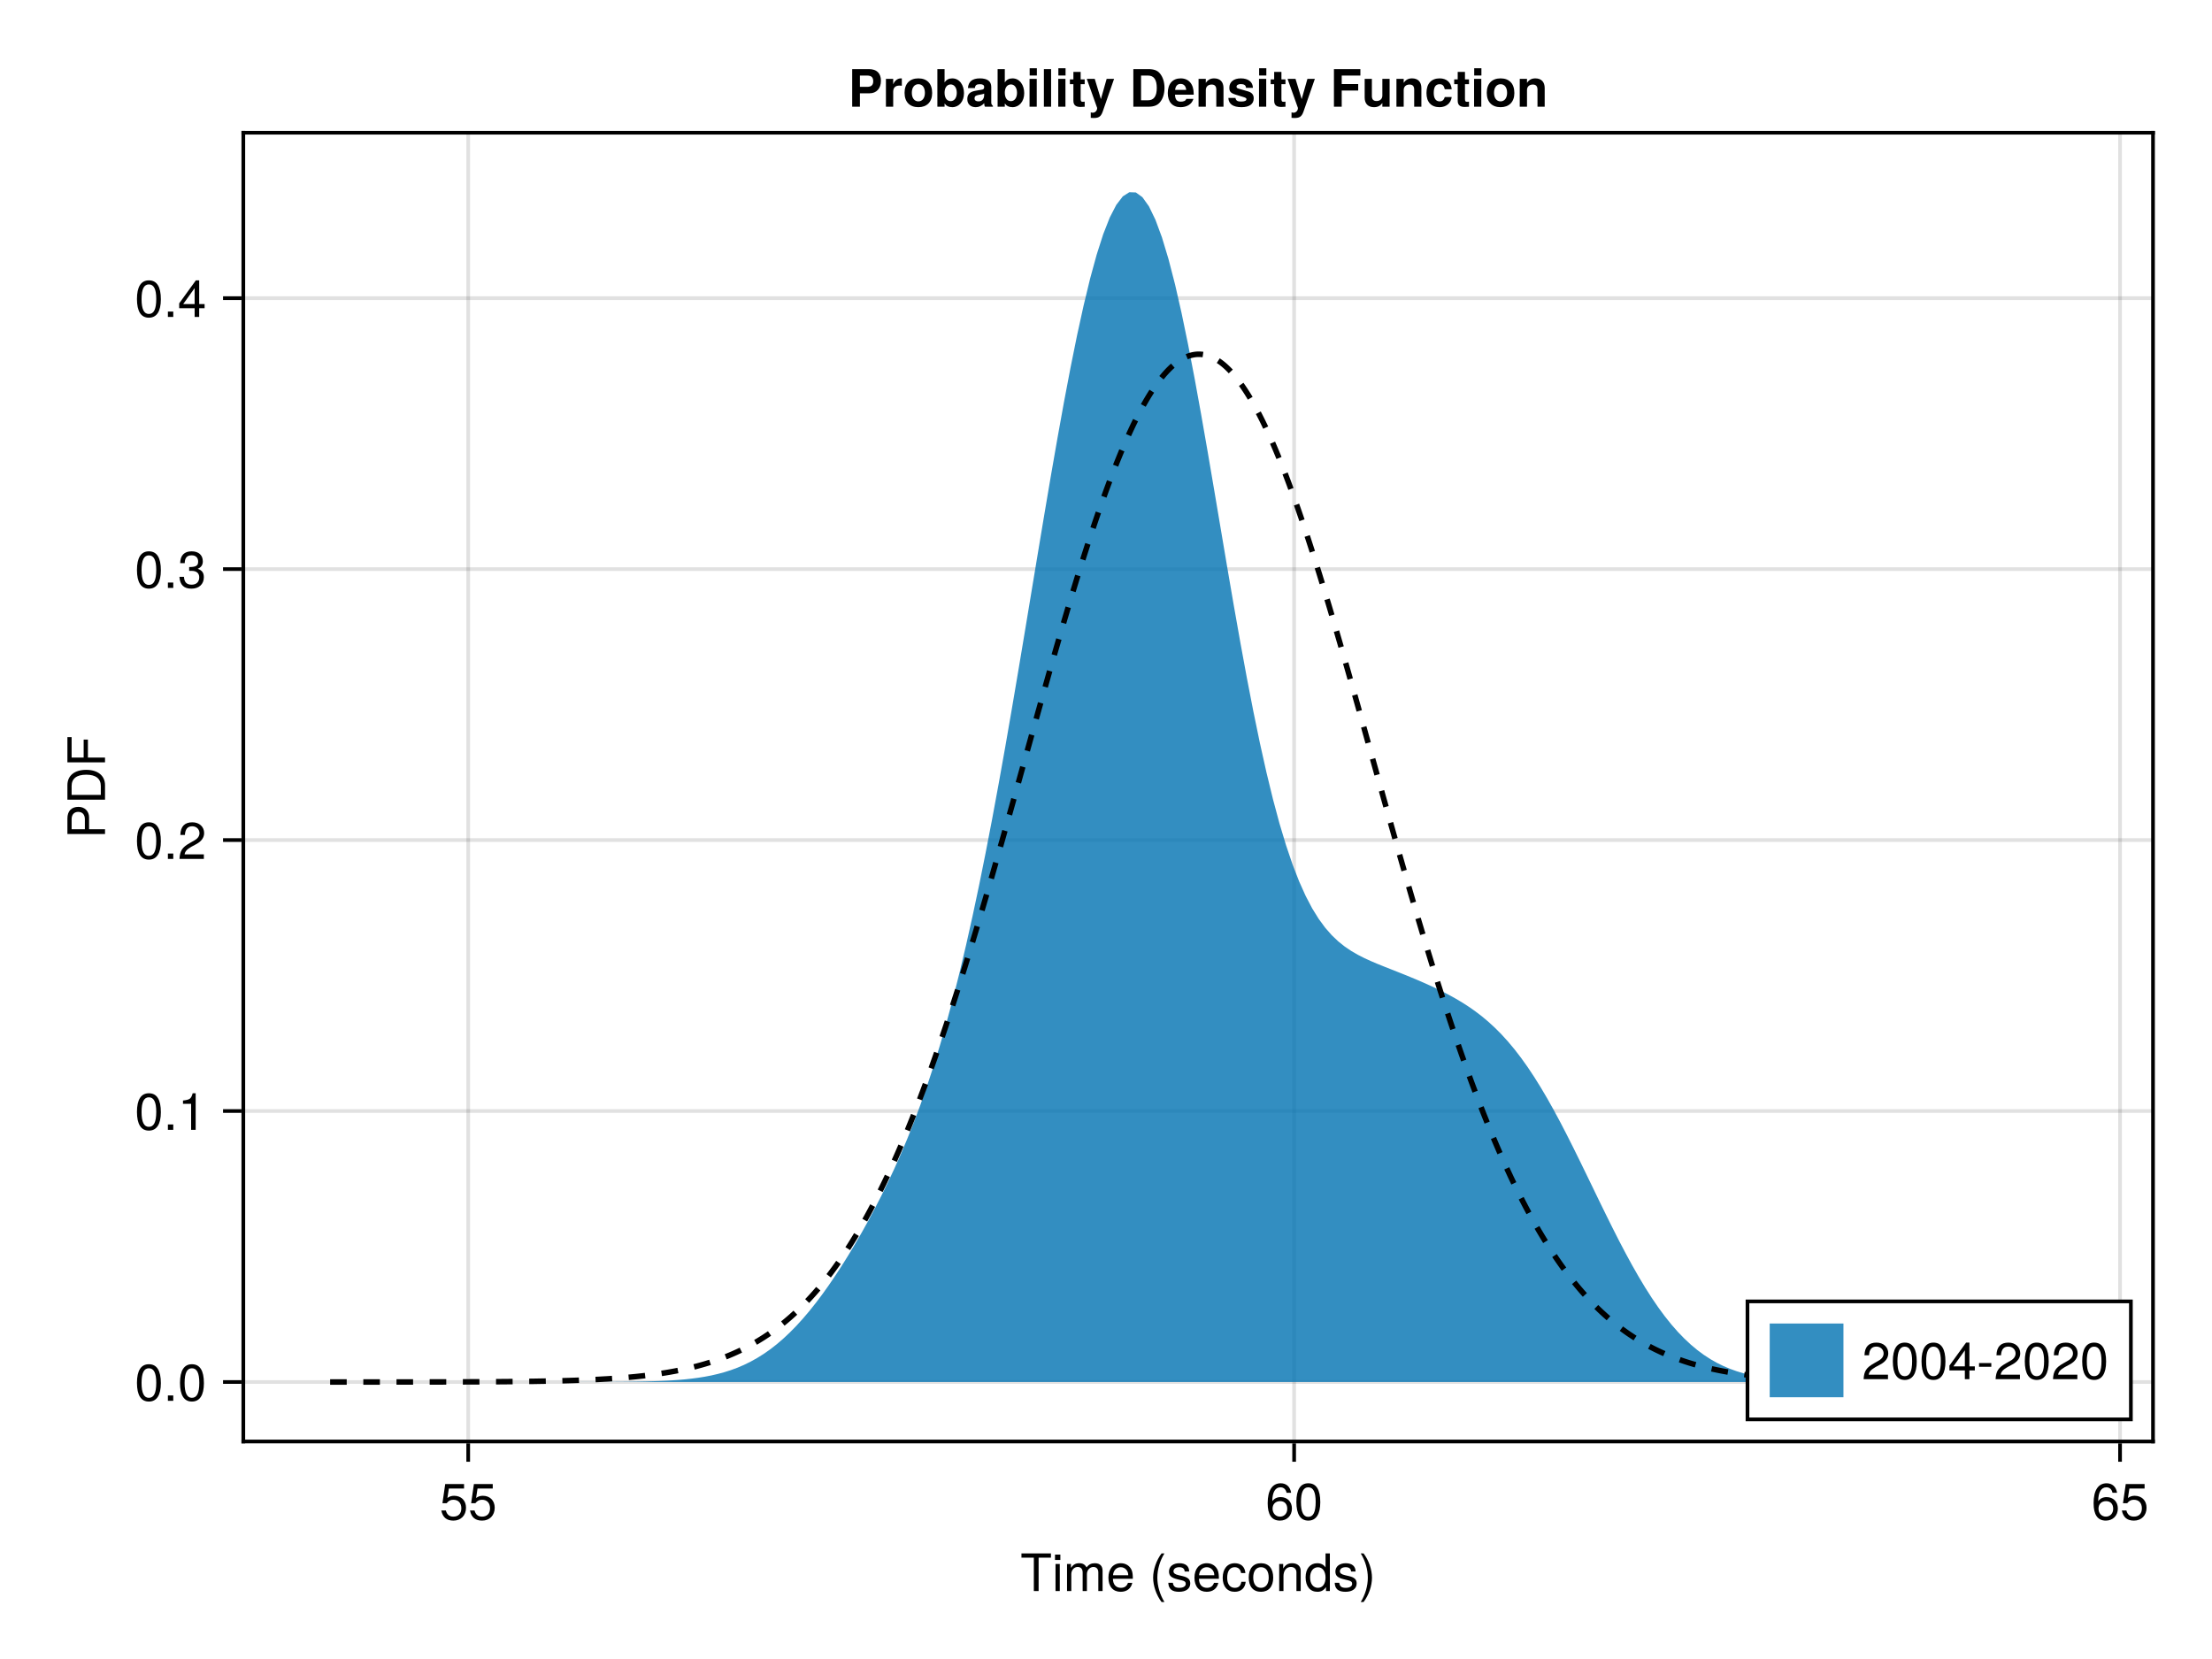 <?xml version="1.0" encoding="UTF-8"?>
<svg xmlns="http://www.w3.org/2000/svg" xmlns:xlink="http://www.w3.org/1999/xlink" width="600" height="450" viewBox="0 0 600 450">
<defs>
<g>
<g id="glyph-0-0-aa384482">
<path d="M 8.297 -9.062 C 8.297 -9.062 4.953 -9.062 4.953 -9.062 C 4.953 -9.062 4.953 0 4.953 0 C 4.953 0 3.656 0 3.656 0 C 3.656 0 3.656 -9.062 3.656 -9.062 C 3.656 -9.062 0.297 -9.062 0.297 -9.062 C 0.297 -9.062 0.297 -10.203 0.297 -10.203 C 0.297 -10.203 8.297 -10.203 8.297 -10.203 C 8.297 -10.203 8.297 -9.062 8.297 -9.062 Z M 8.297 -9.062 "/>
</g>
<g id="glyph-0-1-aa384482">
<path d="M 2.141 0 C 2.141 0 0.984 0 0.984 0 C 0.984 0 0.984 -7.344 0.984 -7.344 C 0.984 -7.344 2.141 -7.344 2.141 -7.344 C 2.141 -7.344 2.141 0 2.141 0 Z M 2.297 -8.438 C 2.297 -8.438 0.844 -8.438 0.844 -8.438 C 0.844 -8.438 0.844 -9.891 0.844 -9.891 C 0.844 -9.891 2.297 -9.891 2.297 -9.891 C 2.297 -9.891 2.297 -8.438 2.297 -8.438 Z M 2.297 -8.438 "/>
</g>
<g id="glyph-0-2-aa384482">
<path d="M 10.641 0 C 10.641 0 9.484 0 9.484 0 C 9.484 0 9.484 -5.047 9.484 -5.047 C 9.484 -5.984 8.984 -6.531 8.141 -6.531 C 7.188 -6.531 6.391 -5.672 6.391 -4.609 C 6.391 -4.609 6.391 0 6.391 0 C 6.391 0 5.234 0 5.234 0 C 5.234 0 5.234 -5.047 5.234 -5.047 C 5.234 -5.984 4.75 -6.531 3.875 -6.531 C 2.922 -6.531 2.156 -5.672 2.156 -4.609 C 2.156 -4.609 2.156 0 2.156 0 C 2.156 0 1 0 1 0 C 1 0 1 -7.344 1 -7.344 C 1 -7.344 2.062 -7.344 2.062 -7.344 C 2.062 -7.344 2.062 -6.297 2.062 -6.297 C 2.688 -7.188 3.328 -7.547 4.312 -7.547 C 5.266 -7.547 5.859 -7.203 6.281 -6.422 C 6.969 -7.25 7.562 -7.547 8.547 -7.547 C 9.906 -7.547 10.641 -6.812 10.641 -5.5 C 10.641 -5.5 10.641 0 10.641 0 Z M 10.641 0 "/>
</g>
<g id="glyph-0-3-aa384482">
</g>
<g id="glyph-0-4-aa384482">
<path d="M 7.188 -3.328 C 7.188 -3.328 1.781 -3.328 1.781 -3.328 C 1.812 -1.656 2.719 -0.875 3.938 -0.875 C 4.875 -0.875 5.531 -1.266 5.859 -2.219 C 5.859 -2.219 7.031 -2.219 7.031 -2.219 C 6.734 -0.734 5.578 0.203 3.891 0.203 C 1.828 0.203 0.562 -1.219 0.562 -3.625 C 0.562 -6.031 1.875 -7.547 3.922 -7.547 C 5.297 -7.547 6.406 -6.812 6.891 -5.609 C 7.094 -5.062 7.188 -4.391 7.188 -3.328 Z M 5.938 -4.375 C 5.938 -5.516 5.047 -6.469 3.906 -6.469 C 2.734 -6.469 1.906 -5.594 1.812 -4.281 C 1.812 -4.281 5.922 -4.281 5.922 -4.281 C 5.938 -4.312 5.938 -4.375 5.938 -4.375 Z M 5.938 -4.375 "/>
</g>
<g id="glyph-0-5-aa384482">
<path d="M 6.672 -2.516 C 6.531 -0.844 5.438 0.203 3.688 0.203 C 1.688 0.203 0.438 -1.234 0.438 -3.594 C 0.438 -6.031 1.719 -7.547 3.703 -7.547 C 5.328 -7.547 6.453 -6.656 6.594 -4.875 C 6.594 -4.875 5.422 -4.875 5.422 -4.875 C 5.281 -5.891 4.656 -6.469 3.688 -6.469 C 2.406 -6.469 1.656 -5.438 1.656 -3.594 C 1.656 -1.859 2.422 -0.875 3.703 -0.875 C 4.703 -0.875 5.312 -1.344 5.5 -2.516 C 5.5 -2.516 6.672 -2.516 6.672 -2.516 Z M 6.672 -2.516 "/>
</g>
<g id="glyph-0-6-aa384482">
<path d="M 7.141 -3.609 C 7.141 -1.203 5.875 0.203 3.828 0.203 C 1.734 0.203 0.5 -1.203 0.5 -3.672 C 0.5 -6.125 1.75 -7.547 3.812 -7.547 C 5.922 -7.547 7.141 -6.141 7.141 -3.609 Z M 5.922 -3.625 C 5.922 -5.453 5.141 -6.469 3.828 -6.469 C 2.516 -6.469 1.719 -5.438 1.719 -3.672 C 1.719 -1.891 2.516 -0.875 3.828 -0.875 C 5.109 -0.875 5.922 -1.906 5.922 -3.625 Z M 5.922 -3.625 "/>
</g>
<g id="glyph-0-7-aa384482">
<path d="M 6.812 0 C 6.812 0 5.656 0 5.656 0 C 5.656 0 5.656 -5.078 5.656 -5.078 C 5.656 -5.969 5.062 -6.531 4.141 -6.531 C 2.953 -6.531 2.141 -5.547 2.141 -4.047 C 2.141 -4.047 2.141 0 2.141 0 C 2.141 0 0.984 0 0.984 0 C 0.984 0 0.984 -7.344 0.984 -7.344 C 0.984 -7.344 2.062 -7.344 2.062 -7.344 C 2.062 -7.344 2.062 -6.109 2.062 -6.109 C 2.703 -7.125 3.406 -7.547 4.5 -7.547 C 5.906 -7.547 6.812 -6.766 6.812 -5.547 C 6.812 -5.547 6.812 0 6.812 0 Z M 6.812 0 "/>
</g>
<g id="glyph-0-8-aa384482">
<path d="M 6.422 -2.062 C 6.422 -0.641 5.25 0.203 3.406 0.203 C 1.484 0.203 0.531 -0.547 0.469 -2.234 C 0.469 -2.234 1.703 -2.234 1.703 -2.234 C 1.859 -1.125 2.453 -0.875 3.5 -0.875 C 4.516 -0.875 5.203 -1.281 5.203 -1.953 C 5.203 -2.484 4.891 -2.734 4.078 -2.922 C 4.078 -2.922 2.984 -3.188 2.984 -3.188 C 1.25 -3.609 0.656 -4.156 0.656 -5.312 C 0.656 -6.656 1.766 -7.547 3.469 -7.547 C 5.172 -7.547 6.125 -6.734 6.125 -5.297 C 6.125 -5.297 4.906 -5.297 4.906 -5.297 C 4.875 -6.062 4.375 -6.469 3.438 -6.469 C 2.484 -6.469 1.875 -6.031 1.875 -5.359 C 1.875 -4.844 2.281 -4.531 3.234 -4.312 C 3.234 -4.312 4.359 -4.047 4.359 -4.047 C 5.812 -3.703 6.422 -3.156 6.422 -2.062 Z M 6.422 -2.062 "/>
</g>
<g id="glyph-0-9-aa384482">
<path d="M 3.578 -3.609 C 3.578 -1.406 2.703 1.141 1.297 2.969 C 1.297 2.969 0.531 2.969 0.531 2.969 C 1.766 0.984 2.453 -1.391 2.453 -3.609 C 2.453 -5.859 1.766 -8.203 0.531 -10.203 C 0.531 -10.203 1.297 -10.203 1.297 -10.203 C 2.703 -8.375 3.578 -5.828 3.578 -3.609 Z M 3.578 -3.609 "/>
</g>
<g id="glyph-0-10-aa384482">
<path d="M 7.188 -3.078 C 7.188 -1.141 5.828 0.203 3.938 0.203 C 1.672 0.203 0.609 -1.422 0.609 -4.516 C 0.609 -7.984 1.844 -9.922 4.156 -9.922 C 5.672 -9.922 6.734 -8.953 6.969 -7.344 C 6.969 -7.344 5.734 -7.344 5.734 -7.344 C 5.547 -8.281 4.938 -8.828 4.078 -8.828 C 2.656 -8.828 1.875 -7.484 1.859 -5.062 C 2.391 -5.797 3.156 -6.172 4.141 -6.172 C 5.922 -6.172 7.188 -4.922 7.188 -3.078 Z M 5.922 -2.984 C 5.922 -4.312 5.188 -5.078 3.984 -5.078 C 2.766 -5.078 1.938 -4.281 1.938 -3.047 C 1.938 -1.781 2.797 -0.875 3.953 -0.875 C 5.078 -0.875 5.922 -1.734 5.922 -2.984 Z M 5.922 -2.984 "/>
</g>
<g id="glyph-0-11-aa384482">
<path d="M 7.094 -4.781 C 7.094 -1.516 5.953 0.203 3.844 0.203 C 1.719 0.203 0.609 -1.516 0.609 -4.859 C 0.609 -8.188 1.703 -9.922 3.844 -9.922 C 6 -9.922 7.094 -8.219 7.094 -4.781 Z M 5.844 -4.891 C 5.844 -7.547 5.188 -8.828 3.844 -8.828 C 2.516 -8.828 1.859 -7.562 1.859 -4.844 C 1.859 -2.125 2.516 -0.812 3.828 -0.812 C 5.188 -0.812 5.844 -2.078 5.844 -4.891 Z M 5.844 -4.891 "/>
</g>
<g id="glyph-0-12-aa384482">
<path d="M 7.188 -3.297 C 7.188 -1.188 5.781 0.203 3.781 0.203 C 2.016 0.203 0.891 -0.578 0.484 -2.547 C 0.484 -2.547 1.719 -2.547 1.719 -2.547 C 2.016 -1.422 2.672 -0.875 3.75 -0.875 C 5.094 -0.875 5.922 -1.688 5.922 -3.125 C 5.922 -4.594 5.078 -5.453 3.75 -5.453 C 2.984 -5.453 2.5 -5.203 1.938 -4.516 C 1.938 -4.516 0.797 -4.516 0.797 -4.516 C 0.797 -4.516 1.547 -9.719 1.547 -9.719 C 1.547 -9.719 6.656 -9.719 6.656 -9.719 C 6.656 -9.719 6.656 -8.5 6.656 -8.5 C 6.656 -8.5 2.531 -8.5 2.531 -8.5 C 2.531 -8.5 2.141 -5.938 2.141 -5.938 C 2.719 -6.359 3.281 -6.531 3.969 -6.531 C 5.875 -6.531 7.188 -5.25 7.188 -3.297 Z M 7.188 -3.297 "/>
</g>
<g id="glyph-0-13-aa384482">
<path d="M 7.281 -2.375 C 7.281 -2.375 5.812 -2.375 5.812 -2.375 C 5.812 -2.375 5.812 0 5.812 0 C 5.812 0 4.578 0 4.578 0 C 4.578 0 4.578 -2.375 4.578 -2.375 C 4.578 -2.375 0.391 -2.375 0.391 -2.375 C 0.391 -2.375 0.391 -3.688 0.391 -3.688 C 0.391 -3.688 4.906 -9.922 4.906 -9.922 C 4.906 -9.922 5.812 -9.922 5.812 -9.922 C 5.812 -9.922 5.812 -3.484 5.812 -3.484 C 5.812 -3.484 7.281 -3.484 7.281 -3.484 C 7.281 -3.484 7.281 -2.375 7.281 -2.375 Z M 4.578 -3.484 C 4.578 -3.484 4.578 -7.828 4.578 -7.828 C 4.578 -7.828 1.469 -3.484 1.469 -3.484 C 1.469 -3.484 4.578 -3.484 4.578 -3.484 Z M 4.578 -3.484 "/>
</g>
<g id="glyph-0-14-aa384482">
<path d="M 3.969 -3.359 C 3.969 -3.359 0.641 -3.359 0.641 -3.359 C 0.641 -3.359 0.641 -4.375 0.641 -4.375 C 0.641 -4.375 3.969 -4.375 3.969 -4.375 C 3.969 -4.375 3.969 -3.359 3.969 -3.359 Z M 3.969 -3.359 "/>
</g>
<g id="glyph-0-15-aa384482">
<path d="M 7.156 -7.016 C 7.156 -5.797 6.438 -4.766 5.047 -4.016 C 5.047 -4.016 3.656 -3.266 3.656 -3.266 C 2.438 -2.547 1.984 -2.031 1.859 -1.219 C 1.859 -1.219 7.078 -1.219 7.078 -1.219 C 7.078 -1.219 7.078 0 7.078 0 C 7.078 0 0.469 0 0.469 0 C 0.594 -2.188 1.188 -3.125 3.266 -4.297 C 3.266 -4.297 4.547 -5.031 4.547 -5.031 C 5.438 -5.531 5.891 -6.203 5.891 -6.984 C 5.891 -8.047 5.047 -8.844 3.938 -8.844 C 2.719 -8.844 2.031 -8.141 1.938 -6.484 C 1.938 -6.484 0.703 -6.484 0.703 -6.484 C 0.766 -8.891 1.953 -9.922 3.969 -9.922 C 5.859 -9.922 7.156 -8.688 7.156 -7.016 Z M 7.156 -7.016 "/>
</g>
<g id="glyph-1-0-aa384482">
<path d="M 7.188 -3.328 C 7.188 -3.328 1.781 -3.328 1.781 -3.328 C 1.812 -1.656 2.719 -0.875 3.938 -0.875 C 4.875 -0.875 5.531 -1.266 5.859 -2.219 C 5.859 -2.219 7.031 -2.219 7.031 -2.219 C 6.734 -0.734 5.578 0.203 3.891 0.203 C 1.828 0.203 0.562 -1.219 0.562 -3.625 C 0.562 -6.031 1.875 -7.547 3.922 -7.547 C 5.297 -7.547 6.406 -6.812 6.891 -5.609 C 7.094 -5.062 7.188 -4.391 7.188 -3.328 Z M 5.938 -4.375 C 5.938 -5.516 5.047 -6.469 3.906 -6.469 C 2.734 -6.469 1.906 -5.594 1.812 -4.281 C 1.812 -4.281 5.922 -4.281 5.922 -4.281 C 5.938 -4.312 5.938 -4.375 5.938 -4.375 Z M 5.938 -4.375 "/>
</g>
<g id="glyph-1-1-aa384482">
<path d="M 6.422 -2.062 C 6.422 -0.641 5.25 0.203 3.406 0.203 C 1.484 0.203 0.531 -0.547 0.469 -2.234 C 0.469 -2.234 1.703 -2.234 1.703 -2.234 C 1.859 -1.125 2.453 -0.875 3.5 -0.875 C 4.516 -0.875 5.203 -1.281 5.203 -1.953 C 5.203 -2.484 4.891 -2.734 4.078 -2.922 C 4.078 -2.922 2.984 -3.188 2.984 -3.188 C 1.25 -3.609 0.656 -4.156 0.656 -5.312 C 0.656 -6.656 1.766 -7.547 3.469 -7.547 C 5.172 -7.547 6.125 -6.734 6.125 -5.297 C 6.125 -5.297 4.906 -5.297 4.906 -5.297 C 4.875 -6.062 4.375 -6.469 3.438 -6.469 C 2.484 -6.469 1.875 -6.031 1.875 -5.359 C 1.875 -4.844 2.281 -4.531 3.234 -4.312 C 3.234 -4.312 4.359 -4.047 4.359 -4.047 C 5.812 -3.703 6.422 -3.156 6.422 -2.062 Z M 6.422 -2.062 "/>
</g>
<g id="glyph-1-2-aa384482">
<path d="M 6.938 0 C 6.938 0 5.891 0 5.891 0 C 5.891 0 5.891 -1.078 5.891 -1.078 C 5.266 -0.172 4.562 0.203 3.562 0.203 C 1.578 0.203 0.359 -1.266 0.359 -3.734 C 0.359 -6.078 1.609 -7.547 3.516 -7.547 C 4.5 -7.547 5.281 -7.156 5.766 -6.406 C 5.766 -6.406 5.766 -10.203 5.766 -10.203 C 5.766 -10.203 6.938 -10.203 6.938 -10.203 C 6.938 -10.203 6.938 0 6.938 0 Z M 5.766 -3.641 C 5.766 -5.328 4.969 -6.453 3.703 -6.453 C 2.438 -6.453 1.578 -5.375 1.578 -3.672 C 1.578 -1.953 2.438 -0.875 3.719 -0.875 C 4.953 -0.875 5.766 -1.953 5.766 -3.641 Z M 5.766 -3.641 "/>
</g>
<g id="glyph-1-3-aa384482">
<path d="M 7.156 -7.016 C 7.156 -5.797 6.438 -4.766 5.047 -4.016 C 5.047 -4.016 3.656 -3.266 3.656 -3.266 C 2.438 -2.547 1.984 -2.031 1.859 -1.219 C 1.859 -1.219 7.078 -1.219 7.078 -1.219 C 7.078 -1.219 7.078 0 7.078 0 C 7.078 0 0.469 0 0.469 0 C 0.594 -2.188 1.188 -3.125 3.266 -4.297 C 3.266 -4.297 4.547 -5.031 4.547 -5.031 C 5.438 -5.531 5.891 -6.203 5.891 -6.984 C 5.891 -8.047 5.047 -8.844 3.938 -8.844 C 2.719 -8.844 2.031 -8.141 1.938 -6.484 C 1.938 -6.484 0.703 -6.484 0.703 -6.484 C 0.766 -8.891 1.953 -9.922 3.969 -9.922 C 5.859 -9.922 7.156 -8.688 7.156 -7.016 Z M 7.156 -7.016 "/>
</g>
<g id="glyph-2-0-aa384482">
<path d="M 4.078 2.969 C 4.078 2.969 3.297 2.969 3.297 2.969 C 1.906 1.141 1.016 -1.406 1.016 -3.625 C 1.016 -5.828 1.906 -8.375 3.297 -10.203 C 3.297 -10.203 4.078 -10.203 4.078 -10.203 C 2.844 -8.219 2.156 -5.859 2.156 -3.625 C 2.156 -1.391 2.844 0.969 4.078 2.969 Z M 4.078 2.969 "/>
</g>
<g id="glyph-3-0-aa384482">
<path d="M 7.188 -3.297 C 7.188 -1.188 5.781 0.203 3.781 0.203 C 2.016 0.203 0.891 -0.578 0.484 -2.547 C 0.484 -2.547 1.719 -2.547 1.719 -2.547 C 2.016 -1.422 2.672 -0.875 3.75 -0.875 C 5.094 -0.875 5.922 -1.688 5.922 -3.125 C 5.922 -4.594 5.078 -5.453 3.75 -5.453 C 2.984 -5.453 2.5 -5.203 1.938 -4.516 C 1.938 -4.516 0.797 -4.516 0.797 -4.516 C 0.797 -4.516 1.547 -9.719 1.547 -9.719 C 1.547 -9.719 6.656 -9.719 6.656 -9.719 C 6.656 -9.719 6.656 -8.5 6.656 -8.5 C 6.656 -8.5 2.531 -8.5 2.531 -8.5 C 2.531 -8.5 2.141 -5.938 2.141 -5.938 C 2.719 -6.359 3.281 -6.531 3.969 -6.531 C 5.875 -6.531 7.188 -5.25 7.188 -3.297 Z M 7.188 -3.297 "/>
</g>
<g id="glyph-4-0-aa384482">
<path d="M 7.188 -3.297 C 7.188 -1.188 5.781 0.203 3.781 0.203 C 2.016 0.203 0.891 -0.578 0.484 -2.547 C 0.484 -2.547 1.719 -2.547 1.719 -2.547 C 2.016 -1.422 2.672 -0.875 3.75 -0.875 C 5.094 -0.875 5.922 -1.688 5.922 -3.125 C 5.922 -4.594 5.078 -5.453 3.75 -5.453 C 2.984 -5.453 2.5 -5.203 1.938 -4.516 C 1.938 -4.516 0.797 -4.516 0.797 -4.516 C 0.797 -4.516 1.547 -9.719 1.547 -9.719 C 1.547 -9.719 6.656 -9.719 6.656 -9.719 C 6.656 -9.719 6.656 -8.5 6.656 -8.5 C 6.656 -8.5 2.531 -8.5 2.531 -8.5 C 2.531 -8.5 2.141 -5.938 2.141 -5.938 C 2.719 -6.359 3.281 -6.531 3.969 -6.531 C 5.875 -6.531 7.188 -5.25 7.188 -3.297 Z M 7.188 -3.297 "/>
</g>
<g id="glyph-4-1-aa384482">
<path d="M 7.094 -4.781 C 7.094 -1.516 5.953 0.203 3.844 0.203 C 1.719 0.203 0.609 -1.516 0.609 -4.859 C 0.609 -8.188 1.703 -9.922 3.844 -9.922 C 6 -9.922 7.094 -8.219 7.094 -4.781 Z M 5.844 -4.891 C 5.844 -7.547 5.188 -8.828 3.844 -8.828 C 2.516 -8.828 1.859 -7.562 1.859 -4.844 C 1.859 -2.125 2.516 -0.812 3.828 -0.812 C 5.188 -0.812 5.844 -2.078 5.844 -4.891 Z M 5.844 -4.891 "/>
</g>
<g id="glyph-4-2-aa384482">
<path d="M 4.859 0 C 4.859 0 3.625 0 3.625 0 C 3.625 0 3.625 -7.062 3.625 -7.062 C 3.625 -7.062 1.422 -7.062 1.422 -7.062 C 1.422 -7.062 1.422 -7.953 1.422 -7.953 C 3.328 -8.188 3.609 -8.406 4.047 -9.922 C 4.047 -9.922 4.859 -9.922 4.859 -9.922 C 4.859 -9.922 4.859 0 4.859 0 Z M 4.859 0 "/>
</g>
<g id="glyph-4-3-aa384482">
<path d="M 7.156 -7.016 C 7.156 -5.797 6.438 -4.766 5.047 -4.016 C 5.047 -4.016 3.656 -3.266 3.656 -3.266 C 2.438 -2.547 1.984 -2.031 1.859 -1.219 C 1.859 -1.219 7.078 -1.219 7.078 -1.219 C 7.078 -1.219 7.078 0 7.078 0 C 7.078 0 0.469 0 0.469 0 C 0.594 -2.188 1.188 -3.125 3.266 -4.297 C 3.266 -4.297 4.547 -5.031 4.547 -5.031 C 5.438 -5.531 5.891 -6.203 5.891 -6.984 C 5.891 -8.047 5.047 -8.844 3.938 -8.844 C 2.719 -8.844 2.031 -8.141 1.938 -6.484 C 1.938 -6.484 0.703 -6.484 0.703 -6.484 C 0.766 -8.891 1.953 -9.922 3.969 -9.922 C 5.859 -9.922 7.156 -8.688 7.156 -7.016 Z M 7.156 -7.016 "/>
</g>
<g id="glyph-4-4-aa384482">
<path d="M 7.078 -2.891 C 7.078 -1.016 5.766 0.203 3.719 0.203 C 1.688 0.203 0.609 -0.781 0.453 -3 C 0.453 -3 1.688 -3 1.688 -3 C 1.766 -1.547 2.422 -0.875 3.766 -0.875 C 5.047 -0.875 5.828 -1.625 5.828 -2.875 C 5.828 -3.969 5.125 -4.625 3.766 -4.625 C 3.766 -4.625 3.094 -4.625 3.094 -4.625 C 3.094 -4.625 3.094 -5.656 3.094 -5.656 C 5.062 -5.656 5.531 -6.094 5.531 -7.156 C 5.531 -8.203 4.875 -8.844 3.781 -8.844 C 2.516 -8.844 1.922 -8.188 1.891 -6.719 C 1.891 -6.719 0.656 -6.719 0.656 -6.719 C 0.703 -8.828 1.766 -9.922 3.766 -9.922 C 5.656 -9.922 6.797 -8.906 6.797 -7.203 C 6.797 -6.203 6.328 -5.562 5.406 -5.188 C 6.594 -4.781 7.078 -4.094 7.078 -2.891 Z M 7.078 -2.891 "/>
</g>
<g id="glyph-5-0-aa384482">
<path d="M -7.203 -8.641 C -5.516 -8.641 -4.328 -7.469 -4.328 -5.781 C -4.328 -5.781 -4.328 -2.578 -4.328 -2.578 C -4.328 -2.578 0 -2.578 0 -2.578 C 0 -2.578 0 -1.281 0 -1.281 C 0 -1.281 -10.203 -1.281 -10.203 -1.281 C -10.203 -1.281 -10.203 -5.484 -10.203 -5.484 C -10.203 -7.5 -9.125 -8.641 -7.203 -8.641 Z M -7.266 -7.281 C -8.391 -7.281 -9.062 -6.531 -9.062 -5.297 C -9.062 -5.297 -9.062 -2.578 -9.062 -2.578 C -9.062 -2.578 -5.469 -2.578 -5.469 -2.578 C -5.469 -2.578 -5.469 -5.297 -5.469 -5.297 C -5.469 -6.531 -6.141 -7.281 -7.266 -7.281 Z M -7.266 -7.281 "/>
</g>
<g id="glyph-6-0-aa384482">
<path d="M -5.109 -9.344 C -1.938 -9.344 0 -7.75 0 -5.188 C 0 -5.188 0 -1.25 0 -1.25 C 0 -1.25 -10.203 -1.25 -10.203 -1.25 C -10.203 -1.25 -10.203 -5.188 -10.203 -5.188 C -10.203 -7.766 -8.281 -9.344 -5.109 -9.344 Z M -5.094 -8.031 C -7.703 -8.031 -9.062 -6.969 -9.062 -4.953 C -9.062 -4.953 -9.062 -2.547 -9.062 -2.547 C -9.062 -2.547 -1.141 -2.547 -1.141 -2.547 C -1.141 -2.547 -1.141 -4.953 -1.141 -4.953 C -1.141 -6.969 -2.516 -8.031 -5.094 -8.031 Z M -5.094 -8.031 "/>
</g>
<g id="glyph-7-0-aa384482">
<path d="M -9.062 -8.109 C -9.062 -8.109 -9.062 -2.562 -9.062 -2.562 C -9.062 -2.562 -5.797 -2.562 -5.797 -2.562 C -5.797 -2.562 -5.797 -7.438 -5.797 -7.438 C -5.797 -7.438 -4.641 -7.438 -4.641 -7.438 C -4.641 -7.438 -4.641 -2.562 -4.641 -2.562 C -4.641 -2.562 0 -2.562 0 -2.562 C 0 -2.562 0 -1.266 0 -1.266 C 0 -1.266 -10.203 -1.266 -10.203 -1.266 C -10.203 -1.266 -10.203 -8.109 -10.203 -8.109 C -10.203 -8.109 -9.062 -8.109 -9.062 -8.109 Z M -9.062 -8.109 "/>
</g>
<g id="glyph-8-0-aa384482">
<path d="M 7.094 -4.781 C 7.094 -1.516 5.953 0.203 3.844 0.203 C 1.719 0.203 0.609 -1.516 0.609 -4.859 C 0.609 -8.188 1.703 -9.922 3.844 -9.922 C 6 -9.922 7.094 -8.219 7.094 -4.781 Z M 5.844 -4.891 C 5.844 -7.547 5.188 -8.828 3.844 -8.828 C 2.516 -8.828 1.859 -7.562 1.859 -4.844 C 1.859 -2.125 2.516 -0.812 3.828 -0.812 C 5.188 -0.812 5.844 -2.078 5.844 -4.891 Z M 5.844 -4.891 "/>
</g>
<g id="glyph-8-1-aa384482">
<path d="M 2.672 0 C 2.672 0 1.219 0 1.219 0 C 1.219 0 1.219 -1.453 1.219 -1.453 C 1.219 -1.453 2.672 -1.453 2.672 -1.453 C 2.672 -1.453 2.672 0 2.672 0 Z M 2.672 0 "/>
</g>
<g id="glyph-9-0-aa384482">
<path d="M 7.094 -4.781 C 7.094 -1.516 5.953 0.203 3.844 0.203 C 1.719 0.203 0.609 -1.516 0.609 -4.859 C 0.609 -8.188 1.703 -9.922 3.844 -9.922 C 6 -9.922 7.094 -8.219 7.094 -4.781 Z M 5.844 -4.891 C 5.844 -7.547 5.188 -8.828 3.844 -8.828 C 2.516 -8.828 1.859 -7.562 1.859 -4.844 C 1.859 -2.125 2.516 -0.812 3.828 -0.812 C 5.188 -0.812 5.844 -2.078 5.844 -4.891 Z M 5.844 -4.891 "/>
</g>
<g id="glyph-9-1-aa384482">
<path d="M 2.672 0 C 2.672 0 1.219 0 1.219 0 C 1.219 0 1.219 -1.453 1.219 -1.453 C 1.219 -1.453 2.672 -1.453 2.672 -1.453 C 2.672 -1.453 2.672 0 2.672 0 Z M 2.672 0 "/>
</g>
<g id="glyph-10-0-aa384482">
<path d="M 7.281 -2.375 C 7.281 -2.375 5.812 -2.375 5.812 -2.375 C 5.812 -2.375 5.812 0 5.812 0 C 5.812 0 4.578 0 4.578 0 C 4.578 0 4.578 -2.375 4.578 -2.375 C 4.578 -2.375 0.391 -2.375 0.391 -2.375 C 0.391 -2.375 0.391 -3.688 0.391 -3.688 C 0.391 -3.688 4.906 -9.922 4.906 -9.922 C 4.906 -9.922 5.812 -9.922 5.812 -9.922 C 5.812 -9.922 5.812 -3.484 5.812 -3.484 C 5.812 -3.484 7.281 -3.484 7.281 -3.484 C 7.281 -3.484 7.281 -2.375 7.281 -2.375 Z M 4.578 -3.484 C 4.578 -3.484 4.578 -7.828 4.578 -7.828 C 4.578 -7.828 1.469 -3.484 1.469 -3.484 C 1.469 -3.484 4.578 -3.484 4.578 -3.484 Z M 4.578 -3.484 "/>
</g>
<g id="glyph-11-0-aa384482">
<path d="M 8.859 -7.047 C 8.859 -4.969 7.656 -3.641 5.781 -3.641 C 5.781 -3.641 3.156 -3.641 3.156 -3.641 C 3.156 -3.641 3.156 0 3.156 0 C 3.156 0 1.062 0 1.062 0 C 1.062 0 1.062 -10.203 1.062 -10.203 C 1.062 -10.203 5.578 -10.203 5.578 -10.203 C 7.703 -10.203 8.859 -9.094 8.859 -7.047 Z M 6.766 -6.922 C 6.766 -7.969 6.25 -8.453 5.125 -8.453 C 5.125 -8.453 3.156 -8.453 3.156 -8.453 C 3.156 -8.453 3.156 -5.391 3.156 -5.391 C 3.156 -5.391 5.125 -5.391 5.125 -5.391 C 6.25 -5.391 6.766 -5.875 6.766 -6.922 Z M 6.766 -6.922 "/>
</g>
<g id="glyph-11-1-aa384482">
<path d="M 7.969 -3.719 C 7.969 -1.297 6.531 0.125 4.234 0.125 C 1.906 0.125 0.484 -1.281 0.484 -3.781 C 0.484 -6.266 1.906 -7.688 4.219 -7.688 C 6.578 -7.688 7.969 -6.281 7.969 -3.719 Z M 6 -3.75 C 6 -5.234 5.312 -6.109 4.234 -6.109 C 3.156 -6.109 2.453 -5.219 2.453 -3.781 C 2.453 -2.344 3.156 -1.453 4.234 -1.453 C 5.281 -1.453 6 -2.344 6 -3.75 Z M 6 -3.75 "/>
</g>
<g id="glyph-12-0-aa384482">
<path d="M 5.188 -5.688 C 4.906 -5.719 4.781 -5.734 4.562 -5.734 C 3.422 -5.734 2.844 -5.172 2.844 -4.016 C 2.844 -4.016 2.844 0 2.844 0 C 2.844 0 0.875 0 0.875 0 C 0.875 0 0.875 -7.562 0.875 -7.562 C 0.875 -7.562 2.844 -7.562 2.844 -7.562 C 2.844 -7.562 2.844 -6.078 2.844 -6.078 C 3.266 -7.094 4.047 -7.688 4.938 -7.688 C 5 -7.688 5.062 -7.688 5.188 -7.672 C 5.188 -7.672 5.188 -5.688 5.188 -5.688 Z M 5.188 -5.688 "/>
</g>
<g id="glyph-12-1-aa384482">
<path d="M 8.047 -3.688 C 8.047 -1.406 6.672 0.125 4.875 0.125 C 3.922 0.125 3.266 -0.219 2.781 -0.875 C 2.781 -0.875 2.781 0 2.781 0 C 2.781 0 0.828 0 0.828 0 C 0.828 0 0.828 -10.203 0.828 -10.203 C 0.828 -10.203 2.781 -10.203 2.781 -10.203 C 2.781 -10.203 2.781 -6.578 2.781 -6.578 C 3.266 -7.344 3.938 -7.688 4.875 -7.688 C 6.859 -7.688 8.047 -5.828 8.047 -3.688 Z M 6.094 -3.766 C 6.094 -5.172 5.406 -6.047 4.438 -6.047 C 3.453 -6.047 2.781 -5.188 2.781 -3.812 C 2.781 -2.359 3.438 -1.516 4.438 -1.516 C 5.406 -1.516 6.094 -2.391 6.094 -3.766 Z M 6.094 -3.766 "/>
</g>
<g id="glyph-12-2-aa384482">
<path d="M 7.344 0 C 7.344 0 5.203 0 5.203 0 C 5.031 -0.219 4.984 -0.562 4.984 -0.953 C 4.297 -0.234 3.531 0.125 2.688 0.125 C 1.422 0.125 0.391 -0.578 0.391 -2.047 C 0.391 -3.422 1.125 -4.062 2.625 -4.328 C 2.625 -4.328 3.406 -4.469 3.406 -4.469 C 4.375 -4.641 4.969 -4.547 4.969 -5.344 C 4.969 -5.859 4.594 -6.109 3.844 -6.109 C 2.875 -6.109 2.547 -5.859 2.453 -5.062 C 2.453 -5.062 0.562 -5.062 0.562 -5.062 C 0.688 -6.812 1.75 -7.688 3.797 -7.688 C 5.844 -7.688 6.891 -6.906 6.891 -5.359 C 6.891 -5.359 6.891 -1.156 6.891 -1.156 C 6.891 -0.766 6.984 -0.562 7.344 -0.234 C 7.344 -0.234 7.344 0 7.344 0 Z M 4.969 -3.234 C 4.969 -3.234 4.969 -3.562 4.969 -3.562 C 4.75 -3.453 4.656 -3.438 4.141 -3.328 C 4.141 -3.328 3.469 -3.203 3.469 -3.203 C 2.656 -3.047 2.359 -2.844 2.359 -2.266 C 2.359 -1.703 2.766 -1.453 3.422 -1.453 C 4.406 -1.453 4.969 -2.094 4.969 -3.234 Z M 4.969 -3.234 "/>
</g>
<g id="glyph-12-3-aa384482">
<path d="M 2.891 0 C 2.891 0 0.938 0 0.938 0 C 0.938 0 0.938 -7.562 0.938 -7.562 C 0.938 -7.562 2.891 -7.562 2.891 -7.562 C 2.891 -7.562 2.891 0 2.891 0 Z M 2.922 -8.469 C 2.922 -8.469 0.969 -8.469 0.969 -8.469 C 0.969 -8.469 0.969 -10.438 0.969 -10.438 C 0.969 -10.438 2.922 -10.438 2.922 -10.438 C 2.922 -10.438 2.922 -8.469 2.922 -8.469 Z M 2.922 -8.469 "/>
</g>
<g id="glyph-12-4-aa384482">
<path d="M 2.891 0 C 2.891 0 0.938 0 0.938 0 C 0.938 0 0.938 -10.203 0.938 -10.203 C 0.938 -10.203 2.891 -10.203 2.891 -10.203 C 2.891 -10.203 2.891 0 2.891 0 Z M 2.891 0 "/>
</g>
<g id="glyph-12-5-aa384482">
<path d="M 4.219 0 C 3.859 0.016 3.516 0.062 3.078 0.062 C 1.797 0.062 1.156 -0.438 1.156 -1.625 C 1.156 -1.625 1.156 -6.109 1.156 -6.109 C 1.156 -6.109 0.203 -6.109 0.203 -6.109 C 0.203 -6.109 0.203 -7.406 0.203 -7.406 C 0.203 -7.406 1.156 -7.406 1.156 -7.406 C 1.156 -7.406 1.156 -9.438 1.156 -9.438 C 1.156 -9.438 3.125 -9.438 3.125 -9.438 C 3.125 -9.438 3.125 -7.406 3.125 -7.406 C 3.125 -7.406 4.219 -7.406 4.219 -7.406 C 4.219 -7.406 4.219 -6.109 4.219 -6.109 C 4.219 -6.109 3.125 -6.109 3.125 -6.109 C 3.125 -6.109 3.125 -2.156 3.125 -2.156 C 3.125 -1.484 3.25 -1.328 3.766 -1.328 C 3.906 -1.328 4.016 -1.344 4.219 -1.375 C 4.219 -1.375 4.219 0 4.219 0 Z M 4.219 0 "/>
</g>
<g id="glyph-12-6-aa384482">
</g>
<g id="glyph-12-7-aa384482">
<path d="M 7.281 -2.234 C 7.281 -0.719 6.109 0.125 3.969 0.125 C 1.688 0.125 0.469 -0.734 0.406 -2.391 C 0.406 -2.391 2.328 -2.391 2.328 -2.391 C 2.484 -1.578 2.969 -1.406 3.859 -1.406 C 4.781 -1.406 5.312 -1.594 5.312 -2.062 C 5.312 -2.266 5.156 -2.422 4.656 -2.578 C 4.656 -2.578 2.328 -3.297 2.328 -3.297 C 0.922 -3.734 0.672 -4.234 0.672 -5.172 C 0.672 -6.719 1.859 -7.688 3.781 -7.688 C 5.812 -7.688 7.047 -6.719 7.062 -5.125 C 7.062 -5.125 5.188 -5.125 5.188 -5.125 C 5.172 -5.812 4.703 -6.141 3.766 -6.141 C 3.078 -6.141 2.625 -5.859 2.625 -5.453 C 2.625 -5.141 2.766 -5.016 3.312 -4.859 C 3.312 -4.859 5.797 -4.141 5.797 -4.141 C 6.797 -3.844 7.281 -3.203 7.281 -2.344 C 7.281 -2.344 7.281 -2.234 7.281 -2.234 Z M 7.281 -2.234 "/>
</g>
<g id="glyph-12-8-aa384482">
<path d="M 8.203 -8.453 C 8.203 -8.453 3.141 -8.453 3.141 -8.453 C 3.141 -8.453 3.141 -6.141 3.141 -6.141 C 3.141 -6.141 7.609 -6.141 7.609 -6.141 C 7.609 -6.141 7.609 -4.391 7.609 -4.391 C 7.609 -4.391 3.141 -4.391 3.141 -4.391 C 3.141 -4.391 3.141 0 3.141 0 C 3.141 0 1.031 0 1.031 0 C 1.031 0 1.031 -10.203 1.031 -10.203 C 1.031 -10.203 8.203 -10.203 8.203 -10.203 C 8.203 -10.203 8.203 -8.453 8.203 -8.453 Z M 8.203 -8.453 "/>
</g>
<g id="glyph-12-9-aa384482">
<path d="M 7.641 0 C 7.641 0 5.688 0 5.688 0 C 5.688 0 5.688 -4.656 5.688 -4.656 C 5.688 -5.562 5.266 -6.016 4.422 -6.016 C 3.469 -6.016 2.844 -5.438 2.844 -4.531 C 2.844 -4.531 2.844 0 2.844 0 C 2.844 0 0.875 0 0.875 0 C 0.875 0 0.875 -7.562 0.875 -7.562 C 0.875 -7.562 2.844 -7.562 2.844 -7.562 C 2.844 -7.562 2.844 -6.469 2.844 -6.469 C 3.406 -7.312 4.094 -7.688 5.109 -7.688 C 6.719 -7.688 7.641 -6.734 7.641 -5.062 C 7.641 -5.062 7.641 0 7.641 0 Z M 7.641 0 "/>
</g>
<g id="glyph-12-10-aa384482">
<path d="M 7.312 -2.625 C 7.125 -1.016 5.859 0.125 4.016 0.125 C 1.781 0.125 0.469 -1.234 0.469 -3.719 C 0.469 -6.297 1.797 -7.688 4.047 -7.688 C 5.938 -7.688 7.172 -6.578 7.312 -4.734 C 7.312 -4.734 5.438 -4.734 5.438 -4.734 C 5.203 -5.719 4.828 -6.109 4.031 -6.109 C 2.797 -6.109 2.438 -5.109 2.438 -3.719 C 2.438 -2.25 3.031 -1.453 4.031 -1.453 C 4.781 -1.453 5.188 -1.828 5.438 -2.625 C 5.438 -2.625 7.312 -2.625 7.312 -2.625 Z M 7.312 -2.625 "/>
</g>
<g id="glyph-13-0-aa384482">
<path d="M 8.047 -3.688 C 8.047 -1.406 6.672 0.125 4.875 0.125 C 3.922 0.125 3.266 -0.219 2.781 -0.875 C 2.781 -0.875 2.781 0 2.781 0 C 2.781 0 0.828 0 0.828 0 C 0.828 0 0.828 -10.203 0.828 -10.203 C 0.828 -10.203 2.781 -10.203 2.781 -10.203 C 2.781 -10.203 2.781 -6.578 2.781 -6.578 C 3.266 -7.344 3.938 -7.688 4.875 -7.688 C 6.859 -7.688 8.047 -5.828 8.047 -3.688 Z M 6.094 -3.766 C 6.094 -5.172 5.406 -6.047 4.438 -6.047 C 3.453 -6.047 2.781 -5.188 2.781 -3.812 C 2.781 -2.359 3.438 -1.516 4.438 -1.516 C 5.406 -1.516 6.094 -2.391 6.094 -3.766 Z M 6.094 -3.766 "/>
</g>
<g id="glyph-13-1-aa384482">
<path d="M 9.531 -5.109 C 9.531 -3.531 9.094 -2.141 8.281 -1.188 C 7.594 -0.359 6.625 0 5.062 0 C 5.062 0 1.078 0 1.078 0 C 1.078 0 1.078 -10.203 1.078 -10.203 C 1.078 -10.203 5.062 -10.203 5.062 -10.203 C 6.641 -10.203 7.609 -9.859 8.281 -9.031 C 9.094 -8.062 9.531 -6.672 9.531 -5.109 Z M 7.438 -5.094 C 7.438 -7.344 6.656 -8.453 5.062 -8.453 C 5.062 -8.453 3.172 -8.453 3.172 -8.453 C 3.172 -8.453 3.172 -1.75 3.172 -1.75 C 3.172 -1.75 5.062 -1.75 5.062 -1.75 C 6.656 -1.75 7.438 -2.859 7.438 -5.094 Z M 7.438 -5.094 "/>
</g>
<g id="glyph-13-2-aa384482">
<path d="M 7.344 -3.5 C 7.344 -3.5 7.344 -3.266 7.344 -3.266 C 7.344 -3.266 2.266 -3.266 2.266 -3.266 C 2.328 -1.797 2.906 -1.375 3.844 -1.375 C 4.547 -1.375 5.172 -1.578 5.328 -2.125 C 5.328 -2.125 7.266 -2.125 7.266 -2.125 C 6.828 -0.641 5.453 0.125 3.766 0.125 C 1.625 0.125 0.312 -1.266 0.312 -3.688 C 0.312 -6.219 1.641 -7.688 3.812 -7.688 C 6.031 -7.688 7.344 -6.109 7.344 -3.5 Z M 5.312 -4.562 C 5.203 -5.641 4.625 -6.188 3.781 -6.188 C 2.906 -6.188 2.422 -5.609 2.297 -4.562 C 2.297 -4.562 5.312 -4.562 5.312 -4.562 Z M 5.312 -4.562 "/>
</g>
<g id="glyph-13-3-aa384482">
<path d="M 7.531 -7.562 C 7.531 -7.562 4.422 1.391 4.422 1.391 C 3.906 2.828 3.219 3.062 1.906 3.062 C 1.672 3.062 1.5 3.047 1.203 3.016 C 1.203 3.016 1.203 1.547 1.203 1.547 C 1.453 1.609 1.562 1.625 1.719 1.625 C 2.406 1.625 2.938 1.078 2.938 0.359 C 2.938 0.359 2.938 0.328 2.938 0.328 C 2.938 0.328 0.125 -7.562 0.125 -7.562 C 0.125 -7.562 2.281 -7.562 2.281 -7.562 C 2.281 -7.562 3.953 -2.062 3.953 -2.062 C 3.953 -2.062 5.516 -7.562 5.516 -7.562 C 5.516 -7.562 7.531 -7.562 7.531 -7.562 Z M 7.531 -7.562 "/>
</g>
<g id="glyph-13-4-aa384482">
<path d="M 7.578 0 C 7.578 0 5.609 0 5.609 0 C 5.609 0 5.609 -1 5.609 -1 C 5.047 -0.25 4.375 0.125 3.344 0.125 C 1.734 0.125 0.812 -0.828 0.812 -2.484 C 0.812 -2.484 0.812 -7.562 0.812 -7.562 C 0.812 -7.562 2.766 -7.562 2.766 -7.562 C 2.766 -7.562 2.766 -2.891 2.766 -2.891 C 2.766 -1.984 3.188 -1.547 4.031 -1.547 C 4.984 -1.547 5.609 -2.125 5.609 -3.031 C 5.609 -3.031 5.609 -7.562 5.609 -7.562 C 5.609 -7.562 7.578 -7.562 7.578 -7.562 C 7.578 -7.562 7.578 0 7.578 0 Z M 7.578 0 "/>
</g>
<g id="glyph-13-5-aa384482">
<path d="M 4.219 0 C 3.859 0.016 3.516 0.062 3.078 0.062 C 1.797 0.062 1.156 -0.438 1.156 -1.625 C 1.156 -1.625 1.156 -6.109 1.156 -6.109 C 1.156 -6.109 0.203 -6.109 0.203 -6.109 C 0.203 -6.109 0.203 -7.406 0.203 -7.406 C 0.203 -7.406 1.156 -7.406 1.156 -7.406 C 1.156 -7.406 1.156 -9.438 1.156 -9.438 C 1.156 -9.438 3.125 -9.438 3.125 -9.438 C 3.125 -9.438 3.125 -7.406 3.125 -7.406 C 3.125 -7.406 4.219 -7.406 4.219 -7.406 C 4.219 -7.406 4.219 -6.109 4.219 -6.109 C 4.219 -6.109 3.125 -6.109 3.125 -6.109 C 3.125 -6.109 3.125 -2.156 3.125 -2.156 C 3.125 -1.484 3.25 -1.328 3.766 -1.328 C 3.906 -1.328 4.016 -1.344 4.219 -1.375 C 4.219 -1.375 4.219 0 4.219 0 Z M 4.219 0 "/>
</g>
<g id="glyph-13-6-aa384482">
<path d="M 7.969 -3.719 C 7.969 -1.297 6.531 0.125 4.234 0.125 C 1.906 0.125 0.484 -1.281 0.484 -3.781 C 0.484 -6.266 1.906 -7.688 4.219 -7.688 C 6.578 -7.688 7.969 -6.281 7.969 -3.719 Z M 6 -3.75 C 6 -5.234 5.312 -6.109 4.234 -6.109 C 3.156 -6.109 2.453 -5.219 2.453 -3.781 C 2.453 -2.344 3.156 -1.453 4.234 -1.453 C 5.281 -1.453 6 -2.344 6 -3.75 Z M 6 -3.75 "/>
</g>
<g id="glyph-14-0-aa384482">
<path d="M 7.531 -7.562 C 7.531 -7.562 4.422 1.391 4.422 1.391 C 3.906 2.828 3.219 3.062 1.906 3.062 C 1.672 3.062 1.5 3.047 1.203 3.016 C 1.203 3.016 1.203 1.547 1.203 1.547 C 1.453 1.609 1.562 1.625 1.719 1.625 C 2.406 1.625 2.938 1.078 2.938 0.359 C 2.938 0.359 2.938 0.328 2.938 0.328 C 2.938 0.328 0.125 -7.562 0.125 -7.562 C 0.125 -7.562 2.281 -7.562 2.281 -7.562 C 2.281 -7.562 3.953 -2.062 3.953 -2.062 C 3.953 -2.062 5.516 -7.562 5.516 -7.562 C 5.516 -7.562 7.531 -7.562 7.531 -7.562 Z M 7.531 -7.562 "/>
</g>
<g id="glyph-14-1-aa384482">
<path d="M 7.641 0 C 7.641 0 5.688 0 5.688 0 C 5.688 0 5.688 -4.656 5.688 -4.656 C 5.688 -5.562 5.266 -6.016 4.422 -6.016 C 3.469 -6.016 2.844 -5.438 2.844 -4.531 C 2.844 -4.531 2.844 0 2.844 0 C 2.844 0 0.875 0 0.875 0 C 0.875 0 0.875 -7.562 0.875 -7.562 C 0.875 -7.562 2.844 -7.562 2.844 -7.562 C 2.844 -7.562 2.844 -6.469 2.844 -6.469 C 3.406 -7.312 4.094 -7.688 5.109 -7.688 C 6.719 -7.688 7.641 -6.734 7.641 -5.062 C 7.641 -5.062 7.641 0 7.641 0 Z M 7.641 0 "/>
</g>
<g id="glyph-14-2-aa384482">
<path d="M 4.219 0 C 3.859 0.016 3.516 0.062 3.078 0.062 C 1.797 0.062 1.156 -0.438 1.156 -1.625 C 1.156 -1.625 1.156 -6.109 1.156 -6.109 C 1.156 -6.109 0.203 -6.109 0.203 -6.109 C 0.203 -6.109 0.203 -7.406 0.203 -7.406 C 0.203 -7.406 1.156 -7.406 1.156 -7.406 C 1.156 -7.406 1.156 -9.438 1.156 -9.438 C 1.156 -9.438 3.125 -9.438 3.125 -9.438 C 3.125 -9.438 3.125 -7.406 3.125 -7.406 C 3.125 -7.406 4.219 -7.406 4.219 -7.406 C 4.219 -7.406 4.219 -6.109 4.219 -6.109 C 4.219 -6.109 3.125 -6.109 3.125 -6.109 C 3.125 -6.109 3.125 -2.156 3.125 -2.156 C 3.125 -1.484 3.25 -1.328 3.766 -1.328 C 3.906 -1.328 4.016 -1.344 4.219 -1.375 C 4.219 -1.375 4.219 0 4.219 0 Z M 4.219 0 "/>
</g>
<g id="glyph-14-3-aa384482">
</g>
<g id="glyph-14-4-aa384482">
<path d="M 2.891 0 C 2.891 0 0.938 0 0.938 0 C 0.938 0 0.938 -7.562 0.938 -7.562 C 0.938 -7.562 2.891 -7.562 2.891 -7.562 C 2.891 -7.562 2.891 0 2.891 0 Z M 2.922 -8.469 C 2.922 -8.469 0.969 -8.469 0.969 -8.469 C 0.969 -8.469 0.969 -10.438 0.969 -10.438 C 0.969 -10.438 2.922 -10.438 2.922 -10.438 C 2.922 -10.438 2.922 -8.469 2.922 -8.469 Z M 2.922 -8.469 "/>
</g>
<g id="glyph-15-0-aa384482">
<path d="M 7.094 -4.781 C 7.094 -1.516 5.953 0.203 3.844 0.203 C 1.719 0.203 0.609 -1.516 0.609 -4.859 C 0.609 -8.188 1.703 -9.922 3.844 -9.922 C 6 -9.922 7.094 -8.219 7.094 -4.781 Z M 5.844 -4.891 C 5.844 -7.547 5.188 -8.828 3.844 -8.828 C 2.516 -8.828 1.859 -7.562 1.859 -4.844 C 1.859 -2.125 2.516 -0.812 3.828 -0.812 C 5.188 -0.812 5.844 -2.078 5.844 -4.891 Z M 5.844 -4.891 "/>
</g>
<g id="glyph-15-1-aa384482">
<path d="M 7.156 -7.016 C 7.156 -5.797 6.438 -4.766 5.047 -4.016 C 5.047 -4.016 3.656 -3.266 3.656 -3.266 C 2.438 -2.547 1.984 -2.031 1.859 -1.219 C 1.859 -1.219 7.078 -1.219 7.078 -1.219 C 7.078 -1.219 7.078 0 7.078 0 C 7.078 0 0.469 0 0.469 0 C 0.594 -2.188 1.188 -3.125 3.266 -4.297 C 3.266 -4.297 4.547 -5.031 4.547 -5.031 C 5.438 -5.531 5.891 -6.203 5.891 -6.984 C 5.891 -8.047 5.047 -8.844 3.938 -8.844 C 2.719 -8.844 2.031 -8.141 1.938 -6.484 C 1.938 -6.484 0.703 -6.484 0.703 -6.484 C 0.766 -8.891 1.953 -9.922 3.969 -9.922 C 5.859 -9.922 7.156 -8.688 7.156 -7.016 Z M 7.156 -7.016 "/>
</g>
<g id="glyph-16-0-aa384482">
<path d="M 7.094 -4.781 C 7.094 -1.516 5.953 0.203 3.844 0.203 C 1.719 0.203 0.609 -1.516 0.609 -4.859 C 0.609 -8.188 1.703 -9.922 3.844 -9.922 C 6 -9.922 7.094 -8.219 7.094 -4.781 Z M 5.844 -4.891 C 5.844 -7.547 5.188 -8.828 3.844 -8.828 C 2.516 -8.828 1.859 -7.562 1.859 -4.844 C 1.859 -2.125 2.516 -0.812 3.828 -0.812 C 5.188 -0.812 5.844 -2.078 5.844 -4.891 Z M 5.844 -4.891 "/>
</g>
</g>
</defs>
<rect x="-60" y="-45" width="720" height="540" fill="rgb(100%, 100%, 100%)" fill-opacity="1"/>
<path fill-rule="nonzero" fill="rgb(100%, 100%, 100%)" fill-opacity="1" d="M 66 391 L 584 391 L 584 36 L 66 36 Z M 66 391 "/>
<path fill="none" stroke-width="1" stroke-linecap="butt" stroke-linejoin="miter" stroke="rgb(0%, 0%, 0%)" stroke-opacity="0.12" stroke-miterlimit="1.155" d="M 127 391 L 127 36 "/>
<path fill="none" stroke-width="1" stroke-linecap="butt" stroke-linejoin="miter" stroke="rgb(0%, 0%, 0%)" stroke-opacity="0.12" stroke-miterlimit="1.155" d="M 351.031 391 L 351.031 36 "/>
<path fill="none" stroke-width="1" stroke-linecap="butt" stroke-linejoin="miter" stroke="rgb(0%, 0%, 0%)" stroke-opacity="0.12" stroke-miterlimit="1.155" d="M 575.059 391 L 575.059 36 "/>
<path fill="none" stroke-width="1" stroke-linecap="butt" stroke-linejoin="miter" stroke="rgb(0%, 0%, 0%)" stroke-opacity="0.12" stroke-miterlimit="1.155" d="M 66 374.863 L 584 374.863 "/>
<path fill="none" stroke-width="1" stroke-linecap="butt" stroke-linejoin="miter" stroke="rgb(0%, 0%, 0%)" stroke-opacity="0.12" stroke-miterlimit="1.155" d="M 66 301.363 L 584 301.363 "/>
<path fill="none" stroke-width="1" stroke-linecap="butt" stroke-linejoin="miter" stroke="rgb(0%, 0%, 0%)" stroke-opacity="0.12" stroke-miterlimit="1.155" d="M 66 227.867 L 584 227.867 "/>
<path fill="none" stroke-width="1" stroke-linecap="butt" stroke-linejoin="miter" stroke="rgb(0%, 0%, 0%)" stroke-opacity="0.12" stroke-miterlimit="1.155" d="M 66 154.367 L 584 154.367 "/>
<path fill="none" stroke-width="1" stroke-linecap="butt" stroke-linejoin="miter" stroke="rgb(0%, 0%, 0%)" stroke-opacity="0.12" stroke-miterlimit="1.155" d="M 66 80.871 L 584 80.871 "/>
<g fill="rgb(0%, 0%, 0%)" fill-opacity="1">
<use xlink:href="#glyph-0-0-aa384482" x="276.77" y="431.568"/>
</g>
<g fill="rgb(0%, 0%, 0%)" fill-opacity="1">
<use xlink:href="#glyph-0-1-aa384482" x="285.324" y="431.568"/>
</g>
<g fill="rgb(0%, 0%, 0%)" fill-opacity="1">
<use xlink:href="#glyph-0-2-aa384482" x="288.432" y="431.568"/>
</g>
<g fill="rgb(0%, 0%, 0%)" fill-opacity="1">
<use xlink:href="#glyph-1-0-aa384482" x="300.094" y="431.568"/>
</g>
<g fill="rgb(0%, 0%, 0%)" fill-opacity="1">
<use xlink:href="#glyph-0-3-aa384482" x="307.878" y="431.568"/>
</g>
<g fill="rgb(0%, 0%, 0%)" fill-opacity="1">
<use xlink:href="#glyph-2-0-aa384482" x="311.77" y="431.568"/>
</g>
<g fill="rgb(0%, 0%, 0%)" fill-opacity="1">
<use xlink:href="#glyph-1-1-aa384482" x="316.432" y="431.568"/>
</g>
<g fill="rgb(0%, 0%, 0%)" fill-opacity="1">
<use xlink:href="#glyph-0-4-aa384482" x="323.432" y="431.568"/>
</g>
<g fill="rgb(0%, 0%, 0%)" fill-opacity="1">
<use xlink:href="#glyph-0-5-aa384482" x="331.216" y="431.568"/>
</g>
<g fill="rgb(0%, 0%, 0%)" fill-opacity="1">
<use xlink:href="#glyph-0-6-aa384482" x="338.216" y="431.568"/>
</g>
<g fill="rgb(0%, 0%, 0%)" fill-opacity="1">
<use xlink:href="#glyph-0-7-aa384482" x="346" y="431.568"/>
</g>
<g fill="rgb(0%, 0%, 0%)" fill-opacity="1">
<use xlink:href="#glyph-1-2-aa384482" x="353.784" y="431.568"/>
</g>
<g fill="rgb(0%, 0%, 0%)" fill-opacity="1">
<use xlink:href="#glyph-0-8-aa384482" x="361.568" y="431.568"/>
</g>
<g fill="rgb(0%, 0%, 0%)" fill-opacity="1">
<use xlink:href="#glyph-0-9-aa384482" x="368.568" y="431.568"/>
</g>
<g fill="rgb(0%, 0%, 0%)" fill-opacity="1">
<use xlink:href="#glyph-3-0-aa384482" x="119.217" y="412.258"/>
</g>
<g fill="rgb(0%, 0%, 0%)" fill-opacity="1">
<use xlink:href="#glyph-4-0-aa384482" x="127.001" y="412.258"/>
</g>
<g fill="rgb(0%, 0%, 0%)" fill-opacity="1">
<use xlink:href="#glyph-0-10-aa384482" x="343.246" y="412.258"/>
</g>
<g fill="rgb(0%, 0%, 0%)" fill-opacity="1">
<use xlink:href="#glyph-0-11-aa384482" x="351.03" y="412.258"/>
</g>
<g fill="rgb(0%, 0%, 0%)" fill-opacity="1">
<use xlink:href="#glyph-0-10-aa384482" x="567.275" y="412.258"/>
</g>
<g fill="rgb(0%, 0%, 0%)" fill-opacity="1">
<use xlink:href="#glyph-0-12-aa384482" x="575.059" y="412.258"/>
</g>
<g fill="rgb(0%, 0%, 0%)" fill-opacity="1">
<use xlink:href="#glyph-5-0-aa384482" x="28.488" y="227.5"/>
</g>
<g fill="rgb(0%, 0%, 0%)" fill-opacity="1">
<use xlink:href="#glyph-6-0-aa384482" x="28.488" y="218.162"/>
</g>
<g fill="rgb(0%, 0%, 0%)" fill-opacity="1">
<use xlink:href="#glyph-7-0-aa384482" x="28.488" y="208.054"/>
</g>
<g fill="rgb(0%, 0%, 0%)" fill-opacity="1">
<use xlink:href="#glyph-8-0-aa384482" x="36.54" y="379.967"/>
</g>
<g fill="rgb(0%, 0%, 0%)" fill-opacity="1">
<use xlink:href="#glyph-8-1-aa384482" x="44.324" y="379.967"/>
</g>
<g fill="rgb(0%, 0%, 0%)" fill-opacity="1">
<use xlink:href="#glyph-4-1-aa384482" x="48.216" y="379.967"/>
</g>
<g fill="rgb(0%, 0%, 0%)" fill-opacity="1">
<use xlink:href="#glyph-8-0-aa384482" x="36.54" y="306.468"/>
</g>
<g fill="rgb(0%, 0%, 0%)" fill-opacity="1">
<use xlink:href="#glyph-8-1-aa384482" x="44.324" y="306.468"/>
</g>
<g fill="rgb(0%, 0%, 0%)" fill-opacity="1">
<use xlink:href="#glyph-4-2-aa384482" x="48.216" y="306.468"/>
</g>
<g fill="rgb(0%, 0%, 0%)" fill-opacity="1">
<use xlink:href="#glyph-8-0-aa384482" x="36.54" y="232.969"/>
</g>
<g fill="rgb(0%, 0%, 0%)" fill-opacity="1">
<use xlink:href="#glyph-8-1-aa384482" x="44.324" y="232.969"/>
</g>
<g fill="rgb(0%, 0%, 0%)" fill-opacity="1">
<use xlink:href="#glyph-4-3-aa384482" x="48.216" y="232.969"/>
</g>
<g fill="rgb(0%, 0%, 0%)" fill-opacity="1">
<use xlink:href="#glyph-8-0-aa384482" x="36.54" y="159.471"/>
</g>
<g fill="rgb(0%, 0%, 0%)" fill-opacity="1">
<use xlink:href="#glyph-8-1-aa384482" x="44.324" y="159.471"/>
</g>
<g fill="rgb(0%, 0%, 0%)" fill-opacity="1">
<use xlink:href="#glyph-4-4-aa384482" x="48.216" y="159.471"/>
</g>
<g fill="rgb(0%, 0%, 0%)" fill-opacity="1">
<use xlink:href="#glyph-9-0-aa384482" x="36.54" y="85.972"/>
</g>
<g fill="rgb(0%, 0%, 0%)" fill-opacity="1">
<use xlink:href="#glyph-9-1-aa384482" x="44.324" y="85.972"/>
</g>
<g fill="rgb(0%, 0%, 0%)" fill-opacity="1">
<use xlink:href="#glyph-10-0-aa384482" x="48.216" y="85.972"/>
</g>
<g fill="rgb(0%, 0%, 0%)" fill-opacity="1">
<use xlink:href="#glyph-11-0-aa384482" x="230.094" y="28.948"/>
</g>
<g fill="rgb(0%, 0%, 0%)" fill-opacity="1">
<use xlink:href="#glyph-12-0-aa384482" x="239.432" y="28.948"/>
</g>
<g fill="rgb(0%, 0%, 0%)" fill-opacity="1">
<use xlink:href="#glyph-11-1-aa384482" x="244.878" y="28.948"/>
</g>
<g fill="rgb(0%, 0%, 0%)" fill-opacity="1">
<use xlink:href="#glyph-12-1-aa384482" x="253.432" y="28.948"/>
</g>
<g fill="rgb(0%, 0%, 0%)" fill-opacity="1">
<use xlink:href="#glyph-12-2-aa384482" x="261.986" y="28.948"/>
</g>
<g fill="rgb(0%, 0%, 0%)" fill-opacity="1">
<use xlink:href="#glyph-13-0-aa384482" x="269.77" y="28.948"/>
</g>
<g fill="rgb(0%, 0%, 0%)" fill-opacity="1">
<use xlink:href="#glyph-12-3-aa384482" x="278.324" y="28.948"/>
</g>
<g fill="rgb(0%, 0%, 0%)" fill-opacity="1">
<use xlink:href="#glyph-12-4-aa384482" x="282.216" y="28.948"/>
</g>
<g fill="rgb(0%, 0%, 0%)" fill-opacity="1">
<use xlink:href="#glyph-12-3-aa384482" x="286.108" y="28.948"/>
</g>
<g fill="rgb(0%, 0%, 0%)" fill-opacity="1">
<use xlink:href="#glyph-12-5-aa384482" x="290" y="28.948"/>
</g>
<g fill="rgb(0%, 0%, 0%)" fill-opacity="1">
<use xlink:href="#glyph-14-0-aa384482" x="294.662" y="28.948"/>
</g>
<g fill="rgb(0%, 0%, 0%)" fill-opacity="1">
<use xlink:href="#glyph-12-6-aa384482" x="302.446" y="28.948"/>
</g>
<g fill="rgb(0%, 0%, 0%)" fill-opacity="1">
<use xlink:href="#glyph-13-1-aa384482" x="306.338" y="28.948"/>
</g>
<g fill="rgb(0%, 0%, 0%)" fill-opacity="1">
<use xlink:href="#glyph-13-2-aa384482" x="316.446" y="28.948"/>
</g>
<g fill="rgb(0%, 0%, 0%)" fill-opacity="1">
<use xlink:href="#glyph-14-1-aa384482" x="324.23" y="28.948"/>
</g>
<g fill="rgb(0%, 0%, 0%)" fill-opacity="1">
<use xlink:href="#glyph-12-7-aa384482" x="332.784" y="28.948"/>
</g>
<g fill="rgb(0%, 0%, 0%)" fill-opacity="1">
<use xlink:href="#glyph-12-3-aa384482" x="340.568" y="28.948"/>
</g>
<g fill="rgb(0%, 0%, 0%)" fill-opacity="1">
<use xlink:href="#glyph-14-2-aa384482" x="344.46" y="28.948"/>
</g>
<g fill="rgb(0%, 0%, 0%)" fill-opacity="1">
<use xlink:href="#glyph-13-3-aa384482" x="349.122" y="28.948"/>
</g>
<g fill="rgb(0%, 0%, 0%)" fill-opacity="1">
<use xlink:href="#glyph-14-3-aa384482" x="356.906" y="28.948"/>
</g>
<g fill="rgb(0%, 0%, 0%)" fill-opacity="1">
<use xlink:href="#glyph-12-8-aa384482" x="360.798" y="28.948"/>
</g>
<g fill="rgb(0%, 0%, 0%)" fill-opacity="1">
<use xlink:href="#glyph-13-4-aa384482" x="369.352" y="28.948"/>
</g>
<g fill="rgb(0%, 0%, 0%)" fill-opacity="1">
<use xlink:href="#glyph-12-9-aa384482" x="377.906" y="28.948"/>
</g>
<g fill="rgb(0%, 0%, 0%)" fill-opacity="1">
<use xlink:href="#glyph-12-10-aa384482" x="386.46" y="28.948"/>
</g>
<g fill="rgb(0%, 0%, 0%)" fill-opacity="1">
<use xlink:href="#glyph-13-5-aa384482" x="394.244" y="28.948"/>
</g>
<g fill="rgb(0%, 0%, 0%)" fill-opacity="1">
<use xlink:href="#glyph-14-4-aa384482" x="398.906" y="28.948"/>
</g>
<g fill="rgb(0%, 0%, 0%)" fill-opacity="1">
<use xlink:href="#glyph-13-6-aa384482" x="402.798" y="28.948"/>
</g>
<g fill="rgb(0%, 0%, 0%)" fill-opacity="1">
<use xlink:href="#glyph-14-1-aa384482" x="411.352" y="28.948"/>
</g>
<path fill-rule="nonzero" fill="rgb(0%, 44.706%, 69.804%)" fill-opacity="0.8" d="M 157.547 374.852 L 159.316 374.852 L 161.09 374.848 L 162.859 374.844 L 164.633 374.84 L 168.172 374.816 L 169.945 374.801 L 171.715 374.777 L 173.488 374.75 L 175.258 374.711 L 177.031 374.66 L 178.801 374.598 L 180.57 374.52 L 182.344 374.418 L 184.113 374.293 L 185.887 374.137 L 187.656 373.941 L 189.43 373.707 L 191.199 373.422 L 192.969 373.082 L 194.742 372.672 L 196.512 372.191 L 198.285 371.629 L 200.055 370.973 L 201.824 370.215 L 203.598 369.344 L 205.367 368.359 L 207.141 367.25 L 208.91 366.008 L 210.684 364.629 L 212.453 363.109 L 214.223 361.445 L 215.996 359.641 L 217.766 357.695 L 219.539 355.609 L 221.309 353.387 L 223.082 351.031 L 224.852 348.551 L 226.621 345.949 L 228.395 343.227 L 230.164 340.391 L 231.938 337.441 L 233.707 334.379 L 235.48 331.195 L 237.25 327.883 L 239.02 324.434 L 240.793 320.828 L 242.562 317.051 L 244.336 313.078 L 246.105 308.883 L 247.879 304.434 L 249.648 299.707 L 251.418 294.668 L 253.191 289.289 L 254.961 283.535 L 256.734 277.383 L 258.504 270.809 L 260.277 263.801 L 262.047 256.34 L 263.816 248.43 L 265.59 240.07 L 267.359 231.281 L 269.133 222.078 L 270.902 212.496 L 272.676 202.574 L 274.445 192.367 L 276.215 181.93 L 277.988 171.332 L 279.758 160.648 L 281.531 149.965 L 283.301 139.363 L 285.07 128.934 L 286.844 118.781 L 288.613 108.996 L 290.387 99.68 L 292.156 90.934 L 293.93 82.855 L 295.699 75.535 L 297.469 69.07 L 299.242 63.539 L 301.012 59.02 L 302.785 55.582 L 304.555 53.27 L 306.328 52.137 L 308.098 52.203 L 309.867 53.477 L 311.641 55.957 L 313.41 59.617 L 315.184 64.41 L 316.953 70.277 L 318.727 77.141 L 320.496 84.902 L 322.266 93.453 L 324.039 102.672 L 325.809 112.422 L 327.582 122.566 L 329.352 132.957 L 331.125 143.461 L 332.895 153.93 L 334.664 164.234 L 336.438 174.254 L 338.207 183.875 L 339.98 193.008 L 341.75 201.574 L 343.523 209.52 L 345.293 216.793 L 347.062 223.383 L 348.836 229.277 L 350.605 234.492 L 352.379 239.055 L 354.148 243 L 355.918 246.375 L 357.691 249.238 L 359.461 251.648 L 361.234 253.668 L 363.004 255.352 L 364.777 256.766 L 366.547 257.961 L 368.316 258.984 L 370.09 259.887 L 371.859 260.695 L 373.633 261.449 L 375.402 262.164 L 377.176 262.867 L 378.945 263.566 L 380.715 264.27 L 382.488 264.992 L 384.258 265.73 L 386.031 266.496 L 387.801 267.289 L 389.574 268.121 L 391.344 268.992 L 393.113 269.914 L 394.887 270.895 L 396.656 271.949 L 398.43 273.09 L 400.199 274.332 L 401.973 275.688 L 403.742 277.172 L 405.512 278.801 L 407.285 280.582 L 409.055 282.531 L 410.828 284.656 L 412.598 286.957 L 414.371 289.441 L 416.141 292.105 L 417.91 294.941 L 419.684 297.945 L 421.453 301.105 L 423.227 304.398 L 424.996 307.816 L 426.766 311.328 L 428.539 314.918 L 430.309 318.555 L 432.082 322.215 L 433.852 325.871 L 435.625 329.496 L 437.395 333.062 L 439.164 336.551 L 440.938 339.93 L 442.707 343.184 L 444.48 346.293 L 446.25 349.242 L 448.023 352.02 L 449.793 354.613 L 451.562 357.02 L 453.336 359.234 L 455.105 361.258 L 456.879 363.09 L 458.648 364.742 L 460.422 366.219 L 462.191 367.523 L 463.961 368.676 L 465.734 369.68 L 467.504 370.547 L 469.277 371.297 L 471.047 371.934 L 472.82 372.473 L 474.59 372.93 L 476.359 373.309 L 478.133 373.621 L 479.902 373.879 L 481.676 374.086 L 483.445 374.258 L 485.219 374.391 L 486.988 374.5 L 488.758 374.586 L 490.531 374.652 L 492.301 374.703 L 494.074 374.742 L 495.844 374.773 L 497.617 374.797 L 499.387 374.816 L 501.156 374.828 L 502.93 374.836 L 504.699 374.844 L 506.473 374.848 L 508.242 374.852 L 510.012 374.852 L 510.012 374.863 L 157.547 374.863 Z M 157.547 374.852 "/>
<path fill="none" stroke-width="1.5" stroke-linecap="butt" stroke-linejoin="miter" stroke="rgb(0%, 0%, 0%)" stroke-opacity="1" stroke-dasharray="4.5 4.5" stroke-miterlimit="2" d="M 89.547 374.863 L 96.715 374.863 L 97.164 374.859 L 107.02 374.859 L 107.469 374.855 L 111.949 374.855 L 112.398 374.852 L 115.086 374.852 L 115.531 374.848 L 117.773 374.848 L 118.223 374.844 L 120.012 374.844 L 120.461 374.84 L 121.805 374.84 L 122.254 374.836 L 123.148 374.836 L 123.598 374.832 L 124.941 374.832 L 125.391 374.828 L 125.84 374.828 L 126.285 374.824 L 127.184 374.824 L 127.629 374.82 L 128.078 374.82 L 128.527 374.816 L 128.977 374.816 L 129.422 374.812 L 129.871 374.812 L 130.32 374.809 L 130.766 374.809 L 131.215 374.805 L 131.664 374.805 L 132.109 374.801 L 132.559 374.797 L 133.008 374.797 L 133.457 374.793 L 133.902 374.789 L 134.352 374.785 L 134.801 374.785 L 135.246 374.781 L 136.145 374.773 L 136.59 374.77 L 137.938 374.758 L 138.383 374.754 L 139.281 374.746 L 139.727 374.742 L 140.625 374.734 L 141.074 374.727 L 141.52 374.723 L 141.969 374.719 L 142.418 374.711 L 142.863 374.707 L 143.312 374.699 L 143.762 374.695 L 144.207 374.688 L 144.656 374.684 L 145.555 374.668 L 146 374.66 L 146.898 374.645 L 147.344 374.637 L 148.242 374.621 L 148.688 374.613 L 149.137 374.602 L 150.035 374.586 L 150.48 374.574 L 150.93 374.562 L 151.379 374.555 L 151.824 374.543 L 152.723 374.52 L 153.168 374.508 L 153.617 374.496 L 154.066 374.48 L 154.516 374.469 L 154.961 374.453 L 155.41 374.441 L 155.859 374.426 L 156.305 374.41 L 157.203 374.379 L 157.652 374.359 L 158.098 374.344 L 158.547 374.324 L 158.996 374.309 L 159.441 374.289 L 160.34 374.25 L 160.785 374.227 L 161.234 374.207 L 161.684 374.184 L 162.133 374.164 L 162.578 374.141 L 163.027 374.113 L 163.477 374.09 L 163.922 374.062 L 164.371 374.039 L 164.82 374.012 L 165.266 373.984 L 165.715 373.953 L 166.164 373.926 L 166.613 373.895 L 167.059 373.863 L 167.508 373.828 L 167.957 373.797 L 168.402 373.762 L 169.301 373.691 L 169.746 373.652 L 171.094 373.535 L 171.539 373.492 L 172.438 373.406 L 172.883 373.359 L 173.332 373.312 L 173.781 373.262 L 174.23 373.215 L 174.676 373.164 L 175.125 373.109 L 175.574 373.059 L 176.02 373 L 176.469 372.945 L 176.918 372.887 L 177.363 372.828 L 178.262 372.703 L 178.711 372.637 L 179.156 372.57 L 180.055 372.43 L 180.5 372.359 L 181.398 372.211 L 181.844 372.133 L 183.191 371.887 L 183.637 371.797 L 184.086 371.711 L 184.535 371.617 L 184.98 371.527 L 185.879 371.332 L 186.328 371.23 L 186.773 371.129 L 187.223 371.023 L 187.672 370.914 L 188.117 370.805 L 188.566 370.691 L 189.016 370.574 L 189.461 370.453 L 189.91 370.332 L 190.359 370.207 L 190.809 370.078 L 191.254 369.949 L 192.152 369.676 L 192.598 369.535 L 193.047 369.391 L 193.496 369.242 L 193.941 369.094 L 194.391 368.938 L 195.289 368.617 L 195.734 368.453 L 196.633 368.109 L 197.078 367.934 L 197.977 367.566 L 198.422 367.375 L 198.871 367.184 L 199.32 366.984 L 199.77 366.781 L 200.215 366.574 L 200.664 366.363 L 201.113 366.148 L 201.559 365.93 L 202.008 365.703 L 202.457 365.473 L 202.906 365.238 L 203.352 365 L 203.801 364.754 L 204.25 364.504 L 204.695 364.246 L 205.145 363.988 L 205.594 363.723 L 206.039 363.449 L 206.488 363.172 L 206.938 362.891 L 207.387 362.602 L 207.832 362.305 L 208.281 362.008 L 208.73 361.699 L 209.176 361.387 L 209.625 361.07 L 210.074 360.746 L 210.52 360.414 L 210.969 360.078 L 211.867 359.383 L 212.312 359.023 L 212.762 358.66 L 213.211 358.289 L 213.656 357.91 L 214.105 357.527 L 214.555 357.133 L 215 356.734 L 215.449 356.328 L 215.898 355.914 L 216.348 355.492 L 216.793 355.062 L 217.242 354.625 L 217.691 354.184 L 218.137 353.73 L 218.586 353.27 L 219.035 352.801 L 219.484 352.324 L 219.93 351.84 L 220.379 351.348 L 220.828 350.844 L 221.273 350.336 L 221.723 349.816 L 222.172 349.289 L 222.617 348.754 L 223.066 348.211 L 223.516 347.656 L 223.965 347.094 L 224.41 346.523 L 224.859 345.941 L 225.309 345.352 L 225.754 344.75 L 226.203 344.145 L 226.652 343.523 L 227.098 342.898 L 227.547 342.262 L 227.996 341.613 L 228.445 340.957 L 228.891 340.289 L 229.34 339.613 L 229.789 338.926 L 230.234 338.23 L 230.684 337.523 L 231.133 336.805 L 231.578 336.078 L 232.027 335.34 L 232.477 334.594 L 232.926 333.836 L 233.371 333.066 L 233.82 332.285 L 234.27 331.496 L 234.715 330.695 L 235.164 329.883 L 235.613 329.062 L 236.062 328.23 L 236.508 327.387 L 236.957 326.531 L 237.406 325.664 L 237.852 324.789 L 238.301 323.898 L 238.75 323 L 239.195 322.09 L 239.645 321.172 L 240.094 320.238 L 240.543 319.297 L 240.988 318.34 L 241.438 317.375 L 241.887 316.398 L 242.332 315.41 L 242.781 314.41 L 243.23 313.398 L 243.676 312.379 L 244.125 311.344 L 244.574 310.301 L 245.023 309.246 L 245.469 308.18 L 245.918 307.102 L 246.367 306.012 L 246.812 304.91 L 247.262 303.801 L 247.711 302.676 L 248.156 301.543 L 248.605 300.398 L 249.055 299.242 L 249.504 298.074 L 249.949 296.898 L 250.398 295.711 L 250.848 294.508 L 251.293 293.301 L 251.742 292.078 L 252.191 290.848 L 252.641 289.605 L 253.086 288.352 L 253.535 287.086 L 253.984 285.812 L 254.43 284.527 L 254.879 283.234 L 255.328 281.93 L 255.773 280.617 L 256.223 279.289 L 256.672 277.957 L 257.121 276.613 L 257.566 275.258 L 258.016 273.895 L 258.465 272.523 L 258.91 271.141 L 259.359 269.75 L 259.809 268.348 L 260.254 266.938 L 260.703 265.52 L 261.152 264.094 L 261.602 262.66 L 262.047 261.215 L 262.496 259.766 L 262.945 258.305 L 263.391 256.836 L 263.84 255.363 L 264.289 253.879 L 264.738 252.391 L 265.184 250.895 L 265.633 249.391 L 266.082 247.879 L 266.527 246.359 L 266.977 244.836 L 267.426 243.309 L 267.871 241.773 L 268.32 240.23 L 268.77 238.684 L 269.219 237.133 L 269.664 235.574 L 270.113 234.012 L 270.562 232.445 L 271.008 230.871 L 271.457 229.297 L 271.906 227.719 L 272.352 226.133 L 272.801 224.547 L 273.25 222.957 L 273.699 221.363 L 274.145 219.77 L 274.594 218.172 L 275.043 216.57 L 275.488 214.969 L 276.387 211.758 L 276.832 210.152 L 277.281 208.547 L 277.73 206.938 L 278.18 205.332 L 278.625 203.723 L 279.523 200.512 L 279.969 198.906 L 280.418 197.301 L 281.316 194.098 L 281.762 192.5 L 282.211 190.902 L 282.66 189.309 L 283.105 187.719 L 283.555 186.133 L 284.004 184.551 L 284.449 182.973 L 284.898 181.398 L 285.348 179.828 L 285.797 178.262 L 286.242 176.703 L 286.691 175.148 L 287.141 173.602 L 287.586 172.059 L 288.035 170.523 L 288.484 168.996 L 288.93 167.477 L 289.379 165.965 L 289.828 164.461 L 290.277 162.965 L 290.723 161.477 L 291.172 159.996 L 291.621 158.527 L 292.066 157.066 L 292.516 155.617 L 292.965 154.18 L 293.41 152.75 L 293.859 151.332 L 294.309 149.926 L 294.758 148.527 L 295.203 147.145 L 295.652 145.773 L 296.102 144.418 L 296.547 143.07 L 296.996 141.738 L 297.445 140.422 L 297.895 139.113 L 298.34 137.824 L 298.789 136.547 L 299.238 135.285 L 299.684 134.039 L 300.133 132.809 L 300.582 131.594 L 301.027 130.395 L 301.477 129.211 L 301.926 128.047 L 302.375 126.895 L 302.82 125.766 L 303.27 124.648 L 303.719 123.551 L 304.164 122.473 L 304.613 121.41 L 305.062 120.371 L 305.508 119.348 L 305.957 118.34 L 306.406 117.355 L 306.855 116.391 L 307.301 115.445 L 307.75 114.52 L 308.199 113.613 L 308.645 112.73 L 309.094 111.867 L 309.543 111.023 L 309.988 110.199 L 310.438 109.402 L 310.887 108.621 L 311.336 107.863 L 311.781 107.129 L 312.23 106.418 L 312.68 105.727 L 313.125 105.059 L 313.574 104.414 L 314.023 103.793 L 314.473 103.195 L 314.918 102.621 L 315.367 102.066 L 315.816 101.539 L 316.262 101.035 L 316.711 100.555 L 317.16 100.098 L 317.605 99.664 L 318.055 99.258 L 318.504 98.875 L 318.953 98.512 L 319.398 98.18 L 319.848 97.867 L 320.297 97.582 L 320.742 97.32 L 321.191 97.086 L 321.641 96.875 L 322.086 96.688 L 322.535 96.527 L 322.984 96.391 L 323.434 96.281 L 323.879 96.195 L 324.328 96.133 L 324.777 96.098 L 325.223 96.09 L 325.672 96.105 L 326.121 96.145 L 326.57 96.211 L 327.016 96.301 L 327.465 96.414 L 327.914 96.559 L 328.359 96.723 L 328.809 96.914 L 329.258 97.129 L 329.703 97.371 L 330.152 97.637 L 330.602 97.926 L 331.051 98.242 L 331.496 98.582 L 331.945 98.945 L 332.395 99.336 L 332.84 99.746 L 333.289 100.184 L 333.738 100.645 L 334.184 101.133 L 334.633 101.641 L 335.082 102.172 L 335.531 102.73 L 335.977 103.309 L 336.426 103.914 L 336.875 104.539 L 337.32 105.188 L 337.77 105.859 L 338.219 106.555 L 338.664 107.27 L 339.113 108.012 L 339.562 108.773 L 340.012 109.555 L 340.457 110.359 L 340.906 111.184 L 341.355 112.031 L 341.801 112.898 L 342.25 113.789 L 342.699 114.699 L 343.148 115.629 L 343.594 116.578 L 344.043 117.547 L 344.492 118.535 L 344.938 119.543 L 345.387 120.57 L 345.836 121.617 L 346.281 122.68 L 346.73 123.762 L 347.18 124.863 L 347.629 125.984 L 348.074 127.117 L 348.523 128.27 L 348.973 129.441 L 349.418 130.625 L 349.867 131.828 L 350.316 133.047 L 350.762 134.281 L 351.211 135.531 L 351.66 136.793 L 352.109 138.074 L 352.555 139.367 L 353.004 140.676 L 353.453 141.996 L 354.348 144.68 L 354.797 146.039 L 355.242 147.414 L 355.691 148.801 L 356.141 150.195 L 356.59 151.605 L 357.035 153.023 L 357.484 154.457 L 357.934 155.898 L 358.379 157.352 L 358.828 158.812 L 359.277 160.281 L 359.727 161.762 L 360.172 163.254 L 360.621 164.75 L 361.07 166.258 L 361.516 167.773 L 361.965 169.293 L 362.414 170.824 L 362.859 172.359 L 363.309 173.902 L 363.758 175.449 L 364.207 177.004 L 364.652 178.566 L 365.102 180.133 L 365.551 181.703 L 365.996 183.277 L 366.445 184.855 L 366.895 186.441 L 367.34 188.027 L 367.789 189.617 L 368.238 191.211 L 368.688 192.809 L 369.133 194.41 L 369.582 196.008 L 370.031 197.613 L 370.477 199.219 L 371.375 202.43 L 371.82 204.035 L 372.27 205.645 L 372.719 207.25 L 373.168 208.859 L 373.613 210.465 L 374.512 213.676 L 374.957 215.281 L 375.406 216.883 L 376.305 220.078 L 376.75 221.672 L 377.199 223.266 L 377.648 224.855 L 378.094 226.441 L 378.543 228.023 L 378.992 229.602 L 379.438 231.18 L 379.887 232.75 L 380.336 234.316 L 380.785 235.875 L 381.23 237.434 L 381.68 238.984 L 382.129 240.531 L 382.574 242.07 L 383.023 243.605 L 383.473 245.133 L 383.918 246.656 L 384.367 248.172 L 384.816 249.684 L 385.266 251.184 L 385.711 252.68 L 386.16 254.168 L 386.609 255.648 L 387.055 257.125 L 387.504 258.59 L 387.953 260.047 L 388.398 261.496 L 388.848 262.938 L 389.297 264.371 L 389.746 265.797 L 390.191 267.215 L 390.641 268.621 L 391.09 270.02 L 391.535 271.41 L 391.984 272.789 L 392.434 274.16 L 392.883 275.523 L 393.328 276.875 L 393.777 278.215 L 394.227 279.547 L 394.672 280.871 L 395.121 282.184 L 395.57 283.488 L 396.016 284.777 L 396.465 286.062 L 396.914 287.332 L 397.363 288.594 L 397.809 289.848 L 398.258 291.086 L 398.707 292.316 L 399.152 293.535 L 399.602 294.742 L 400.051 295.941 L 400.496 297.129 L 400.945 298.305 L 401.395 299.469 L 401.844 300.621 L 402.289 301.766 L 402.738 302.895 L 403.188 304.016 L 403.633 305.125 L 404.082 306.223 L 404.531 307.312 L 404.977 308.387 L 405.426 309.453 L 405.875 310.504 L 406.324 311.547 L 406.77 312.578 L 407.219 313.598 L 407.668 314.605 L 408.113 315.602 L 408.562 316.59 L 409.012 317.562 L 409.461 318.527 L 409.906 319.48 L 410.355 320.422 L 410.805 321.352 L 411.25 322.27 L 411.699 323.176 L 412.148 324.074 L 412.594 324.957 L 413.043 325.832 L 413.492 326.695 L 413.941 327.551 L 414.387 328.391 L 414.836 329.223 L 415.285 330.043 L 415.73 330.852 L 416.18 331.652 L 416.629 332.438 L 417.074 333.215 L 417.523 333.984 L 417.973 334.738 L 418.422 335.484 L 418.867 336.219 L 419.316 336.945 L 419.766 337.66 L 420.211 338.367 L 420.66 339.059 L 421.109 339.746 L 421.559 340.418 L 422.004 341.086 L 422.453 341.738 L 422.902 342.383 L 423.348 343.02 L 423.797 343.645 L 424.246 344.262 L 424.691 344.867 L 425.141 345.465 L 425.59 346.055 L 426.039 346.633 L 426.484 347.203 L 426.934 347.766 L 427.383 348.316 L 427.828 348.859 L 428.277 349.395 L 428.727 349.918 L 429.172 350.434 L 429.621 350.945 L 430.07 351.441 L 430.52 351.934 L 430.965 352.418 L 431.414 352.895 L 431.863 353.359 L 432.309 353.82 L 432.758 354.27 L 433.207 354.711 L 433.652 355.148 L 434.102 355.574 L 434.551 355.996 L 435 356.406 L 435.445 356.812 L 435.895 357.211 L 436.344 357.602 L 436.789 357.984 L 437.238 358.363 L 437.688 358.73 L 438.137 359.094 L 438.582 359.449 L 439.031 359.801 L 439.48 360.141 L 439.926 360.477 L 440.375 360.809 L 440.824 361.133 L 441.27 361.449 L 441.719 361.762 L 442.168 362.066 L 442.617 362.363 L 443.062 362.656 L 443.512 362.945 L 443.961 363.227 L 444.406 363.504 L 444.855 363.773 L 445.305 364.039 L 445.75 364.297 L 446.199 364.551 L 446.648 364.801 L 447.098 365.047 L 447.543 365.285 L 447.992 365.52 L 448.441 365.746 L 448.887 365.973 L 449.336 366.191 L 449.785 366.406 L 450.23 366.617 L 450.68 366.824 L 451.578 367.223 L 452.023 367.414 L 452.473 367.602 L 452.922 367.785 L 453.367 367.969 L 453.816 368.145 L 454.266 368.316 L 454.715 368.484 L 455.16 368.648 L 456.059 368.969 L 456.504 369.121 L 456.953 369.273 L 457.402 369.418 L 457.848 369.562 L 458.297 369.703 L 458.746 369.84 L 459.195 369.973 L 459.641 370.105 L 460.539 370.355 L 460.984 370.477 L 461.434 370.598 L 461.883 370.711 L 462.328 370.824 L 462.777 370.938 L 463.676 371.148 L 464.121 371.25 L 464.57 371.352 L 465.02 371.449 L 465.465 371.543 L 465.914 371.637 L 466.812 371.816 L 467.258 371.902 L 468.156 372.066 L 468.602 372.148 L 469.051 372.223 L 469.5 372.301 L 469.945 372.375 L 470.844 372.516 L 471.293 372.582 L 471.738 372.648 L 472.188 372.715 L 472.637 372.777 L 473.082 372.84 L 473.98 372.957 L 474.426 373.012 L 475.324 373.121 L 475.773 373.172 L 476.219 373.223 L 476.668 373.273 L 477.117 373.32 L 477.562 373.367 L 478.012 373.414 L 478.461 373.457 L 478.906 373.5 L 479.355 373.543 L 480.254 373.621 L 480.699 373.66 L 481.148 373.695 L 481.598 373.734 L 482.043 373.77 L 482.492 373.801 L 482.941 373.836 L 483.391 373.867 L 483.836 373.898 L 484.734 373.961 L 485.18 373.988 L 486.078 374.043 L 486.523 374.07 L 486.973 374.094 L 487.422 374.121 L 487.871 374.145 L 488.316 374.168 L 488.766 374.188 L 489.215 374.211 L 489.66 374.234 L 490.559 374.273 L 491.004 374.293 L 491.453 374.312 L 491.902 374.328 L 492.352 374.348 L 492.797 374.363 L 493.246 374.383 L 493.695 374.398 L 494.141 374.414 L 494.59 374.43 L 495.039 374.441 L 495.484 374.457 L 495.934 374.469 L 496.383 374.484 L 496.832 374.496 L 497.277 374.508 L 498.176 374.531 L 498.621 374.543 L 499.969 374.578 L 500.414 374.586 L 500.863 374.598 L 501.312 374.605 L 501.758 374.613 L 502.207 374.625 L 502.656 374.633 L 503.102 374.641 L 504.449 374.664 L 504.895 374.668 L 505.793 374.684 L 506.238 374.691 L 506.688 374.695 L 507.137 374.703 L 507.582 374.707 L 508.031 374.715 L 508.93 374.723 L 509.375 374.73 L 510.273 374.738 L 510.719 374.742 L 511.168 374.746 L 511.617 374.754 L 512.062 374.758 L 513.41 374.77 L 513.855 374.77 L 514.754 374.777 L 515.199 374.781 L 516.098 374.789 L 516.547 374.789 L 516.992 374.793 L 517.441 374.797 L 517.891 374.797 L 518.336 374.801 L 518.785 374.805 L 519.234 374.805 L 519.68 374.809 L 520.129 374.809 L 520.578 374.812 L 521.027 374.812 L 521.473 374.816 L 521.922 374.816 L 522.371 374.82 L 522.816 374.82 L 523.266 374.824 L 524.16 374.824 L 524.609 374.828 L 525.059 374.828 L 525.508 374.832 L 526.402 374.832 L 526.852 374.836 L 528.195 374.836 L 528.641 374.84 L 529.988 374.84 L 530.434 374.844 L 532.227 374.844 L 532.676 374.848 L 534.469 374.848 L 534.914 374.852 L 538.051 374.852 L 538.5 374.855 L 542.98 374.855 L 543.43 374.859 L 552.836 374.859 L 553.285 374.863 L 560.453 374.863 "/>
<path fill-rule="nonzero" fill="rgb(100%, 100%, 100%)" fill-opacity="1" stroke-width="1" stroke-linecap="butt" stroke-linejoin="miter" stroke="rgb(0%, 0%, 0%)" stroke-opacity="1" stroke-miterlimit="2" d="M 474 385 L 578 385 L 578 353 L 474 353 Z M 474 385 "/>
<path fill="none" stroke-width="1" stroke-linecap="butt" stroke-linejoin="miter" stroke="rgb(0%, 0%, 0%)" stroke-opacity="1" stroke-miterlimit="1.155" d="M 127 391.5 L 127 396.5 "/>
<path fill="none" stroke-width="1" stroke-linecap="butt" stroke-linejoin="miter" stroke="rgb(0%, 0%, 0%)" stroke-opacity="1" stroke-miterlimit="1.155" d="M 351.031 391.5 L 351.031 396.5 "/>
<path fill="none" stroke-width="1" stroke-linecap="butt" stroke-linejoin="miter" stroke="rgb(0%, 0%, 0%)" stroke-opacity="1" stroke-miterlimit="1.155" d="M 575.059 391.5 L 575.059 396.5 "/>
<path fill="none" stroke-width="1" stroke-linecap="butt" stroke-linejoin="miter" stroke="rgb(0%, 0%, 0%)" stroke-opacity="1" stroke-miterlimit="1.155" d="M 65.5 374.863 L 60.5 374.863 "/>
<path fill="none" stroke-width="1" stroke-linecap="butt" stroke-linejoin="miter" stroke="rgb(0%, 0%, 0%)" stroke-opacity="1" stroke-miterlimit="1.155" d="M 65.5 301.363 L 60.5 301.363 "/>
<path fill="none" stroke-width="1" stroke-linecap="butt" stroke-linejoin="miter" stroke="rgb(0%, 0%, 0%)" stroke-opacity="1" stroke-miterlimit="1.155" d="M 65.5 227.867 L 60.5 227.867 "/>
<path fill="none" stroke-width="1" stroke-linecap="butt" stroke-linejoin="miter" stroke="rgb(0%, 0%, 0%)" stroke-opacity="1" stroke-miterlimit="1.155" d="M 65.5 154.367 L 60.5 154.367 "/>
<path fill="none" stroke-width="1" stroke-linecap="butt" stroke-linejoin="miter" stroke="rgb(0%, 0%, 0%)" stroke-opacity="1" stroke-miterlimit="1.155" d="M 65.5 80.871 L 60.5 80.871 "/>
<path fill-rule="nonzero" fill="rgb(0%, 44.706%, 69.804%)" fill-opacity="0.8" d="M 480.031 379 L 500.031 379 L 500.031 359 L 480.031 359 Z M 480.031 379 "/>
<g fill="rgb(0%, 0%, 0%)" fill-opacity="1">
<use xlink:href="#glyph-1-3-aa384482" x="505.033" y="374.103"/>
</g>
<g fill="rgb(0%, 0%, 0%)" fill-opacity="1">
<use xlink:href="#glyph-15-0-aa384482" x="512.817" y="374.103"/>
</g>
<g fill="rgb(0%, 0%, 0%)" fill-opacity="1">
<use xlink:href="#glyph-0-11-aa384482" x="520.601" y="374.103"/>
</g>
<g fill="rgb(0%, 0%, 0%)" fill-opacity="1">
<use xlink:href="#glyph-0-13-aa384482" x="528.385" y="374.103"/>
</g>
<g fill="rgb(0%, 0%, 0%)" fill-opacity="1">
<use xlink:href="#glyph-0-14-aa384482" x="536.169" y="374.103"/>
</g>
<g fill="rgb(0%, 0%, 0%)" fill-opacity="1">
<use xlink:href="#glyph-15-1-aa384482" x="540.831" y="374.103"/>
</g>
<g fill="rgb(0%, 0%, 0%)" fill-opacity="1">
<use xlink:href="#glyph-16-0-aa384482" x="548.615" y="374.103"/>
</g>
<g fill="rgb(0%, 0%, 0%)" fill-opacity="1">
<use xlink:href="#glyph-0-15-aa384482" x="556.399" y="374.103"/>
</g>
<g fill="rgb(0%, 0%, 0%)" fill-opacity="1">
<use xlink:href="#glyph-0-11-aa384482" x="564.183" y="374.103"/>
</g>
<path fill="none" stroke-width="1" stroke-linecap="butt" stroke-linejoin="miter" stroke="rgb(0%, 0%, 0%)" stroke-opacity="1" stroke-miterlimit="1.155" d="M 65.5 391 L 584.5 391 "/>
<path fill="none" stroke-width="1" stroke-linecap="butt" stroke-linejoin="miter" stroke="rgb(0%, 0%, 0%)" stroke-opacity="1" stroke-miterlimit="1.155" d="M 66 391.5 L 66 35.5 "/>
<path fill="none" stroke-width="1" stroke-linecap="butt" stroke-linejoin="miter" stroke="rgb(0%, 0%, 0%)" stroke-opacity="1" stroke-miterlimit="1.155" d="M 65.5 36 L 584.5 36 "/>
<path fill="none" stroke-width="1" stroke-linecap="butt" stroke-linejoin="miter" stroke="rgb(0%, 0%, 0%)" stroke-opacity="1" stroke-miterlimit="1.155" d="M 584 391.5 L 584 35.5 "/>
</svg>
